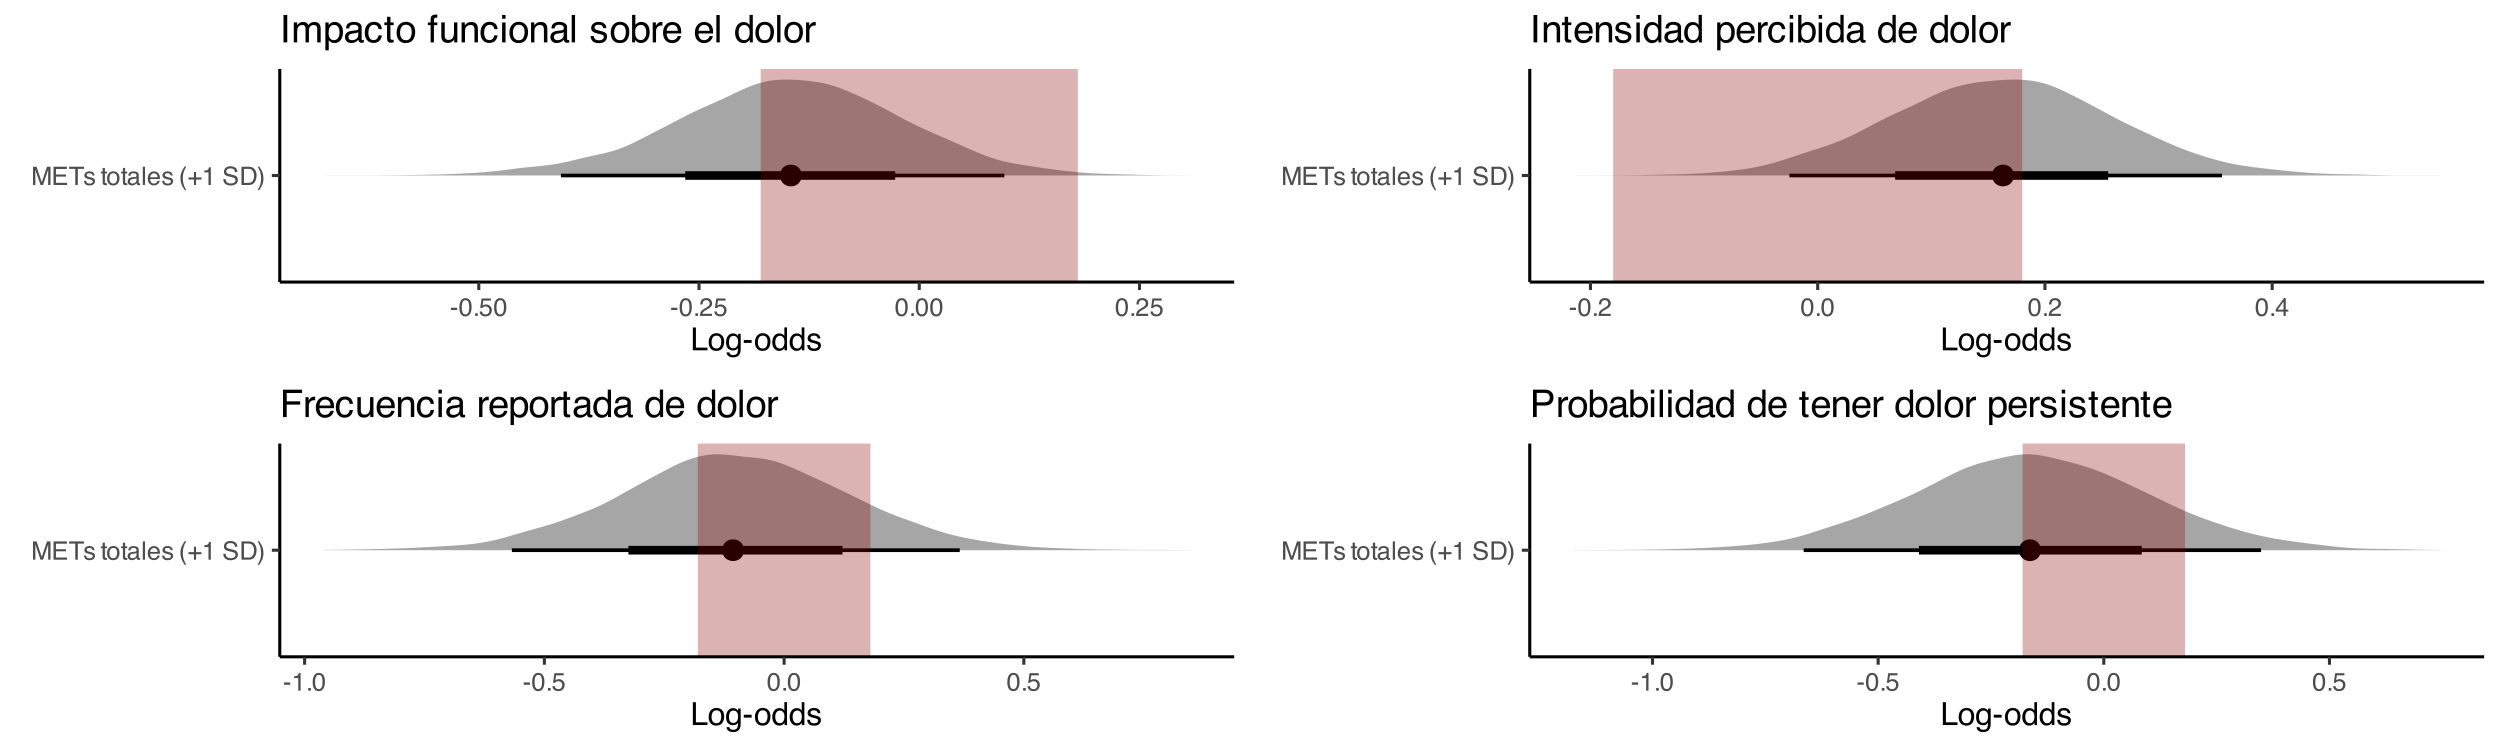 <?xml version="1.0" encoding="UTF-8"?>
<svg xmlns="http://www.w3.org/2000/svg" xmlns:xlink="http://www.w3.org/1999/xlink" width="864" height="259" viewBox="0 0 864 259">
<defs>
<g>
<g id="glyph-0-0">
<path d="M 0.281 0 L 0.281 -6.312 L 5.297 -6.312 L 5.297 0 Z M 4.5 -0.797 L 4.5 -5.516 L 1.078 -5.516 L 1.078 -0.797 Z M 4.5 -0.797 "/>
</g>
<g id="glyph-0-1">
<path d="M 0.656 -6.312 L 1.875 -6.312 L 3.688 -0.969 L 5.484 -6.312 L 6.703 -6.312 L 6.703 0 L 5.891 0 L 5.891 -3.719 C 5.891 -3.852 5.891 -4.066 5.891 -4.359 C 5.898 -4.66 5.906 -4.984 5.906 -5.328 L 4.109 0 L 3.25 0 L 1.438 -5.328 L 1.438 -5.125 C 1.438 -4.969 1.441 -4.734 1.453 -4.422 C 1.461 -4.109 1.469 -3.875 1.469 -3.719 L 1.469 0 L 0.656 0 Z M 0.656 -6.312 "/>
</g>
<g id="glyph-0-2">
<path d="M 0.75 -6.312 L 5.359 -6.312 L 5.359 -5.531 L 1.578 -5.531 L 1.578 -3.625 L 5.062 -3.625 L 5.062 -2.891 L 1.578 -2.891 L 1.578 -0.75 L 5.422 -0.75 L 5.422 0 L 0.75 0 Z M 3.078 -6.312 Z M 3.078 -6.312 "/>
</g>
<g id="glyph-0-3">
<path d="M 5.266 -6.312 L 5.266 -5.562 L 3.141 -5.562 L 3.141 0 L 2.266 0 L 2.266 -5.562 L 0.141 -5.562 L 0.141 -6.312 Z M 5.266 -6.312 "/>
</g>
<g id="glyph-0-4">
<path d="M 1.031 -1.438 C 1.051 -1.188 1.113 -0.988 1.219 -0.844 C 1.414 -0.602 1.754 -0.484 2.234 -0.484 C 2.516 -0.484 2.766 -0.539 2.984 -0.656 C 3.203 -0.781 3.312 -0.973 3.312 -1.234 C 3.312 -1.43 3.223 -1.582 3.047 -1.688 C 2.941 -1.75 2.723 -1.82 2.391 -1.906 L 1.781 -2.062 C 1.383 -2.164 1.094 -2.273 0.906 -2.391 C 0.57 -2.598 0.406 -2.891 0.406 -3.266 C 0.406 -3.691 0.562 -4.039 0.875 -4.312 C 1.195 -4.582 1.617 -4.719 2.141 -4.719 C 2.836 -4.719 3.336 -4.516 3.641 -4.109 C 3.836 -3.848 3.93 -3.57 3.922 -3.281 L 3.203 -3.281 C 3.18 -3.457 3.117 -3.613 3.016 -3.75 C 2.836 -3.957 2.531 -4.062 2.094 -4.062 C 1.801 -4.062 1.578 -4.004 1.422 -3.891 C 1.273 -3.773 1.203 -3.629 1.203 -3.453 C 1.203 -3.254 1.301 -3.094 1.5 -2.969 C 1.613 -2.895 1.781 -2.832 2 -2.781 L 2.516 -2.656 C 3.066 -2.52 3.438 -2.391 3.625 -2.266 C 3.926 -2.066 4.078 -1.754 4.078 -1.328 C 4.078 -0.922 3.922 -0.566 3.609 -0.266 C 3.305 0.023 2.832 0.172 2.188 0.172 C 1.508 0.172 1.023 0.02 0.734 -0.281 C 0.453 -0.594 0.301 -0.977 0.281 -1.438 Z M 2.172 -4.719 Z M 2.172 -4.719 "/>
</g>
<g id="glyph-0-5">
</g>
<g id="glyph-0-6">
<path d="M 0.719 -5.891 L 1.5 -5.891 L 1.5 -4.594 L 2.234 -4.594 L 2.234 -3.969 L 1.5 -3.969 L 1.5 -0.969 C 1.5 -0.801 1.555 -0.691 1.672 -0.641 C 1.723 -0.609 1.82 -0.594 1.969 -0.594 C 2 -0.594 2.035 -0.594 2.078 -0.594 C 2.129 -0.594 2.18 -0.598 2.234 -0.609 L 2.234 0 C 2.148 0.02 2.055 0.035 1.953 0.047 C 1.859 0.066 1.758 0.078 1.656 0.078 C 1.289 0.078 1.039 -0.016 0.906 -0.203 C 0.781 -0.391 0.719 -0.629 0.719 -0.922 L 0.719 -3.969 L 0.094 -3.969 L 0.094 -4.594 L 0.719 -4.594 Z M 0.719 -5.891 "/>
</g>
<g id="glyph-0-7">
<path d="M 2.391 -0.5 C 2.898 -0.5 3.25 -0.691 3.438 -1.078 C 3.633 -1.461 3.734 -1.895 3.734 -2.375 C 3.734 -2.801 3.664 -3.148 3.531 -3.422 C 3.312 -3.848 2.938 -4.062 2.406 -4.062 C 1.926 -4.062 1.578 -3.879 1.359 -3.516 C 1.148 -3.16 1.047 -2.727 1.047 -2.219 C 1.047 -1.727 1.148 -1.316 1.359 -0.984 C 1.578 -0.66 1.922 -0.5 2.391 -0.5 Z M 2.422 -4.734 C 3.016 -4.734 3.516 -4.535 3.922 -4.141 C 4.336 -3.742 4.547 -3.16 4.547 -2.391 C 4.547 -1.648 4.363 -1.035 4 -0.547 C 3.633 -0.066 3.07 0.172 2.312 0.172 C 1.688 0.172 1.188 -0.039 0.812 -0.469 C 0.438 -0.895 0.25 -1.473 0.25 -2.203 C 0.25 -2.973 0.445 -3.586 0.844 -4.047 C 1.238 -4.504 1.766 -4.734 2.422 -4.734 Z M 2.391 -4.719 Z M 2.391 -4.719 "/>
</g>
<g id="glyph-0-8">
<path d="M 1.156 -1.219 C 1.156 -1 1.238 -0.82 1.406 -0.688 C 1.57 -0.562 1.766 -0.5 1.984 -0.5 C 2.254 -0.5 2.52 -0.562 2.781 -0.688 C 3.207 -0.895 3.422 -1.238 3.422 -1.719 L 3.422 -2.344 C 3.328 -2.281 3.203 -2.227 3.047 -2.188 C 2.898 -2.145 2.754 -2.117 2.609 -2.109 L 2.141 -2.047 C 1.867 -2.004 1.66 -1.945 1.516 -1.875 C 1.273 -1.738 1.156 -1.52 1.156 -1.219 Z M 3.031 -2.781 C 3.207 -2.812 3.328 -2.891 3.391 -3.016 C 3.422 -3.078 3.438 -3.176 3.438 -3.312 C 3.438 -3.57 3.344 -3.758 3.156 -3.875 C 2.969 -4 2.703 -4.062 2.359 -4.062 C 1.953 -4.062 1.664 -3.953 1.5 -3.734 C 1.406 -3.609 1.344 -3.43 1.312 -3.203 L 0.594 -3.203 C 0.602 -3.766 0.785 -4.156 1.141 -4.375 C 1.492 -4.602 1.906 -4.719 2.375 -4.719 C 2.914 -4.719 3.352 -4.613 3.688 -4.406 C 4.02 -4.195 4.188 -3.875 4.188 -3.438 L 4.188 -0.797 C 4.188 -0.711 4.203 -0.645 4.234 -0.594 C 4.273 -0.551 4.348 -0.531 4.453 -0.531 C 4.484 -0.531 4.52 -0.531 4.562 -0.531 C 4.602 -0.531 4.648 -0.535 4.703 -0.547 L 4.703 0.016 C 4.578 0.055 4.484 0.078 4.422 0.078 C 4.359 0.086 4.273 0.094 4.172 0.094 C 3.898 0.094 3.707 0 3.594 -0.188 C 3.531 -0.281 3.484 -0.422 3.453 -0.609 C 3.297 -0.398 3.07 -0.219 2.781 -0.062 C 2.488 0.082 2.16 0.156 1.797 0.156 C 1.367 0.156 1.02 0.023 0.75 -0.234 C 0.488 -0.492 0.359 -0.816 0.359 -1.203 C 0.359 -1.629 0.488 -1.957 0.75 -2.188 C 1.02 -2.426 1.367 -2.578 1.797 -2.641 Z M 2.391 -4.719 Z M 2.391 -4.719 "/>
</g>
<g id="glyph-0-9">
<path d="M 0.594 -6.312 L 1.359 -6.312 L 1.359 0 L 0.594 0 Z M 0.594 -6.312 "/>
</g>
<g id="glyph-0-10">
<path d="M 2.484 -4.703 C 2.805 -4.703 3.117 -4.625 3.422 -4.469 C 3.734 -4.32 3.969 -4.125 4.125 -3.875 C 4.281 -3.645 4.383 -3.375 4.438 -3.062 C 4.488 -2.852 4.516 -2.516 4.516 -2.047 L 1.141 -2.047 C 1.148 -1.586 1.258 -1.211 1.469 -0.922 C 1.676 -0.641 1.992 -0.5 2.422 -0.5 C 2.828 -0.5 3.148 -0.633 3.391 -0.906 C 3.523 -1.062 3.625 -1.238 3.688 -1.438 L 4.453 -1.438 C 4.43 -1.27 4.363 -1.082 4.25 -0.875 C 4.133 -0.664 4.004 -0.5 3.859 -0.375 C 3.629 -0.145 3.344 0.008 3 0.094 C 2.812 0.133 2.598 0.156 2.359 0.156 C 1.785 0.156 1.301 -0.051 0.906 -0.469 C 0.508 -0.883 0.312 -1.469 0.312 -2.219 C 0.312 -2.945 0.508 -3.539 0.906 -4 C 1.312 -4.469 1.836 -4.703 2.484 -4.703 Z M 3.719 -2.672 C 3.688 -3.004 3.613 -3.27 3.5 -3.469 C 3.281 -3.844 2.926 -4.031 2.438 -4.031 C 2.082 -4.031 1.785 -3.898 1.547 -3.641 C 1.305 -3.391 1.176 -3.066 1.156 -2.672 Z M 2.406 -4.719 Z M 2.406 -4.719 "/>
</g>
<g id="glyph-0-11">
<path d="M 2.609 -6.406 C 2.148 -5.539 1.859 -4.898 1.734 -4.484 C 1.523 -3.859 1.422 -3.133 1.422 -2.312 C 1.422 -1.477 1.535 -0.719 1.766 -0.031 C 1.91 0.383 2.191 0.992 2.609 1.797 L 2.094 1.797 C 1.676 1.141 1.414 0.723 1.312 0.547 C 1.219 0.367 1.113 0.125 1 -0.188 C 0.832 -0.613 0.719 -1.066 0.656 -1.547 C 0.625 -1.797 0.609 -2.035 0.609 -2.266 C 0.609 -3.109 0.742 -3.859 1.016 -4.516 C 1.18 -4.941 1.531 -5.57 2.062 -6.406 Z M 2.609 -6.406 "/>
</g>
<g id="glyph-0-12">
<path d="M 0.391 -1.875 L 0.391 -2.609 L 2.266 -2.609 L 2.266 -4.484 L 3 -4.484 L 3 -2.609 L 4.875 -2.609 L 4.875 -1.875 L 3 -1.875 L 3 0 L 2.266 0 L 2.266 -1.875 Z M 0.391 -1.875 "/>
</g>
<g id="glyph-0-13">
<path d="M 0.844 -4.359 L 0.844 -4.953 C 1.395 -5.004 1.781 -5.094 2 -5.219 C 2.227 -5.344 2.395 -5.645 2.5 -6.125 L 3.109 -6.125 L 3.109 0 L 2.297 0 L 2.297 -4.359 Z M 0.844 -4.359 "/>
</g>
<g id="glyph-0-14">
<path d="M 1.234 -2.031 C 1.254 -1.676 1.336 -1.383 1.484 -1.156 C 1.766 -0.738 2.266 -0.531 2.984 -0.531 C 3.305 -0.531 3.598 -0.578 3.859 -0.672 C 4.367 -0.848 4.625 -1.164 4.625 -1.625 C 4.625 -1.969 4.516 -2.211 4.297 -2.359 C 4.078 -2.504 3.738 -2.629 3.281 -2.734 L 2.422 -2.922 C 1.859 -3.055 1.461 -3.195 1.234 -3.344 C 0.836 -3.602 0.641 -4 0.641 -4.531 C 0.641 -5.094 0.832 -5.555 1.219 -5.922 C 1.613 -6.285 2.172 -6.469 2.891 -6.469 C 3.555 -6.469 4.117 -6.305 4.578 -5.984 C 5.035 -5.672 5.266 -5.16 5.266 -4.453 L 4.469 -4.453 C 4.426 -4.797 4.332 -5.055 4.188 -5.234 C 3.926 -5.566 3.484 -5.734 2.859 -5.734 C 2.359 -5.734 2 -5.625 1.781 -5.406 C 1.562 -5.195 1.453 -4.953 1.453 -4.672 C 1.453 -4.359 1.578 -4.133 1.828 -4 C 2.004 -3.906 2.391 -3.789 2.984 -3.656 L 3.859 -3.453 C 4.285 -3.348 4.617 -3.211 4.859 -3.047 C 5.254 -2.754 5.453 -2.328 5.453 -1.766 C 5.453 -1.066 5.195 -0.566 4.688 -0.266 C 4.188 0.035 3.598 0.188 2.922 0.188 C 2.141 0.188 1.523 -0.016 1.078 -0.422 C 0.629 -0.816 0.41 -1.352 0.422 -2.031 Z M 2.953 -6.484 Z M 2.953 -6.484 "/>
</g>
<g id="glyph-0-15">
<path d="M 3.094 -0.734 C 3.383 -0.734 3.625 -0.766 3.812 -0.828 C 4.133 -0.93 4.406 -1.145 4.625 -1.469 C 4.789 -1.719 4.91 -2.039 4.984 -2.438 C 5.023 -2.676 5.047 -2.898 5.047 -3.109 C 5.047 -3.891 4.891 -4.492 4.578 -4.922 C 4.273 -5.359 3.773 -5.578 3.078 -5.578 L 1.562 -5.578 L 1.562 -0.734 Z M 0.703 -6.312 L 3.266 -6.312 C 4.129 -6.312 4.801 -6.004 5.281 -5.391 C 5.707 -4.828 5.922 -4.113 5.922 -3.25 C 5.922 -2.582 5.797 -1.977 5.547 -1.438 C 5.098 -0.477 4.332 0 3.25 0 L 0.703 0 Z M 0.703 -6.312 "/>
</g>
<g id="glyph-0-16">
<path d="M 0.312 1.797 C 0.758 0.91 1.051 0.266 1.188 -0.141 C 1.383 -0.754 1.484 -1.477 1.484 -2.312 C 1.484 -3.133 1.367 -3.891 1.141 -4.578 C 0.992 -5.004 0.711 -5.613 0.297 -6.406 L 0.812 -6.406 C 1.25 -5.707 1.516 -5.273 1.609 -5.109 C 1.703 -4.941 1.805 -4.711 1.922 -4.422 C 2.055 -4.066 2.148 -3.711 2.203 -3.359 C 2.266 -3.016 2.297 -2.68 2.297 -2.359 C 2.297 -1.516 2.16 -0.758 1.891 -0.094 C 1.723 0.332 1.375 0.961 0.844 1.797 Z M 0.312 1.797 "/>
</g>
<g id="glyph-0-17">
<path d="M 0.359 -2.844 L 2.516 -2.844 L 2.516 -2.047 L 0.359 -2.047 Z M 0.359 -2.844 "/>
</g>
<g id="glyph-0-18">
<path d="M 2.375 -6.156 C 3.176 -6.156 3.754 -5.828 4.109 -5.172 C 4.379 -4.66 4.516 -3.961 4.516 -3.078 C 4.516 -2.242 4.391 -1.555 4.141 -1.016 C 3.785 -0.223 3.195 0.172 2.375 0.172 C 1.633 0.172 1.082 -0.148 0.719 -0.797 C 0.426 -1.328 0.281 -2.047 0.281 -2.953 C 0.281 -3.648 0.367 -4.25 0.547 -4.75 C 0.879 -5.688 1.488 -6.156 2.375 -6.156 Z M 2.375 -0.531 C 2.77 -0.531 3.086 -0.707 3.328 -1.062 C 3.566 -1.426 3.688 -2.086 3.688 -3.047 C 3.688 -3.754 3.598 -4.332 3.422 -4.781 C 3.254 -5.227 2.922 -5.453 2.422 -5.453 C 1.973 -5.453 1.641 -5.238 1.422 -4.812 C 1.211 -4.383 1.109 -3.754 1.109 -2.922 C 1.109 -2.297 1.176 -1.789 1.312 -1.406 C 1.52 -0.82 1.875 -0.531 2.375 -0.531 Z M 2.375 -0.531 "/>
</g>
<g id="glyph-0-19">
<path d="M 0.75 -0.938 L 1.656 -0.938 L 1.656 0 L 0.75 0 Z M 0.75 -0.938 "/>
</g>
<g id="glyph-0-20">
<path d="M 1.094 -1.562 C 1.133 -1.125 1.336 -0.82 1.703 -0.656 C 1.879 -0.57 2.094 -0.531 2.344 -0.531 C 2.801 -0.531 3.141 -0.676 3.359 -0.969 C 3.578 -1.258 3.688 -1.582 3.688 -1.938 C 3.688 -2.363 3.555 -2.691 3.297 -2.922 C 3.035 -3.16 2.719 -3.281 2.344 -3.281 C 2.082 -3.281 1.852 -3.227 1.656 -3.125 C 1.469 -3.02 1.305 -2.879 1.172 -2.703 L 0.5 -2.734 L 0.969 -6.047 L 4.172 -6.047 L 4.172 -5.297 L 1.562 -5.297 L 1.297 -3.594 C 1.43 -3.695 1.566 -3.773 1.703 -3.828 C 1.93 -3.93 2.195 -3.984 2.5 -3.984 C 3.062 -3.984 3.535 -3.801 3.922 -3.438 C 4.316 -3.07 4.516 -2.609 4.516 -2.047 C 4.516 -1.461 4.332 -0.945 3.969 -0.5 C 3.613 -0.062 3.047 0.156 2.266 0.156 C 1.754 0.156 1.305 0.016 0.922 -0.266 C 0.547 -0.547 0.332 -0.977 0.281 -1.562 Z M 1.094 -1.562 "/>
</g>
<g id="glyph-0-21">
<path d="M 0.281 0 C 0.301 -0.531 0.406 -0.988 0.594 -1.375 C 0.789 -1.77 1.164 -2.129 1.719 -2.453 L 2.547 -2.922 C 2.91 -3.141 3.164 -3.328 3.312 -3.484 C 3.551 -3.711 3.672 -3.984 3.672 -4.297 C 3.672 -4.648 3.562 -4.93 3.344 -5.141 C 3.133 -5.359 2.848 -5.469 2.484 -5.469 C 1.961 -5.469 1.598 -5.266 1.391 -4.859 C 1.285 -4.648 1.227 -4.352 1.219 -3.969 L 0.422 -3.969 C 0.43 -4.5 0.531 -4.938 0.719 -5.281 C 1.051 -5.875 1.645 -6.172 2.5 -6.172 C 3.195 -6.172 3.707 -5.977 4.031 -5.594 C 4.363 -5.219 4.531 -4.797 4.531 -4.328 C 4.531 -3.836 4.352 -3.414 4 -3.062 C 3.801 -2.863 3.441 -2.617 2.922 -2.328 L 2.344 -2 C 2.062 -1.844 1.836 -1.695 1.672 -1.562 C 1.391 -1.312 1.211 -1.035 1.141 -0.734 L 4.5 -0.734 L 4.5 0 Z M 0.281 0 "/>
</g>
<g id="glyph-0-22">
<path d="M 2.906 -2.172 L 2.906 -4.969 L 0.938 -2.172 Z M 2.922 0 L 2.922 -1.5 L 0.219 -1.5 L 0.219 -2.266 L 3.047 -6.172 L 3.688 -6.172 L 3.688 -2.172 L 4.594 -2.172 L 4.594 -1.5 L 3.688 -1.5 L 3.688 0 Z M 2.922 0 "/>
</g>
<g id="glyph-1-0">
<path d="M 0.359 0 L 0.359 -7.891 L 6.625 -7.891 L 6.625 0 Z M 5.625 -0.984 L 5.625 -6.906 L 1.344 -6.906 L 1.344 -0.984 Z M 5.625 -0.984 "/>
</g>
<g id="glyph-1-1">
<path d="M 0.844 -7.891 L 1.906 -7.891 L 1.906 -0.938 L 5.906 -0.938 L 5.906 0 L 0.844 0 Z M 0.844 -7.891 "/>
</g>
<g id="glyph-1-2">
<path d="M 2.984 -0.625 C 3.629 -0.625 4.07 -0.863 4.312 -1.344 C 4.551 -1.832 4.672 -2.375 4.672 -2.969 C 4.672 -3.508 4.582 -3.945 4.406 -4.281 C 4.133 -4.812 3.664 -5.078 3 -5.078 C 2.406 -5.078 1.973 -4.848 1.703 -4.391 C 1.441 -3.941 1.312 -3.398 1.312 -2.766 C 1.312 -2.148 1.441 -1.641 1.703 -1.234 C 1.973 -0.828 2.398 -0.625 2.984 -0.625 Z M 3.031 -5.922 C 3.77 -5.922 4.395 -5.672 4.906 -5.172 C 5.414 -4.68 5.672 -3.957 5.672 -3 C 5.672 -2.07 5.445 -1.305 5 -0.703 C 4.551 -0.098 3.852 0.203 2.906 0.203 C 2.113 0.203 1.484 -0.062 1.016 -0.594 C 0.547 -1.125 0.312 -1.844 0.312 -2.75 C 0.312 -3.719 0.555 -4.488 1.047 -5.062 C 1.535 -5.633 2.195 -5.922 3.031 -5.922 Z M 3 -5.891 Z M 3 -5.891 "/>
</g>
<g id="glyph-1-3">
<path d="M 2.734 -5.859 C 3.191 -5.859 3.586 -5.742 3.922 -5.516 C 4.098 -5.391 4.285 -5.207 4.484 -4.969 L 4.484 -5.703 L 5.375 -5.703 L 5.375 -0.469 C 5.375 0.258 5.266 0.836 5.047 1.266 C 4.648 2.047 3.895 2.438 2.781 2.438 C 2.156 2.438 1.629 2.297 1.203 2.016 C 0.785 1.734 0.551 1.301 0.5 0.719 L 1.484 0.719 C 1.535 0.969 1.629 1.164 1.766 1.312 C 1.984 1.531 2.328 1.641 2.797 1.641 C 3.535 1.641 4.02 1.375 4.25 0.844 C 4.383 0.539 4.445 -0.004 4.438 -0.797 C 4.25 -0.504 4.016 -0.285 3.734 -0.141 C 3.461 -0.004 3.109 0.062 2.672 0.062 C 2.047 0.062 1.5 -0.156 1.031 -0.594 C 0.562 -1.031 0.328 -1.758 0.328 -2.781 C 0.328 -3.75 0.562 -4.504 1.031 -5.047 C 1.5 -5.586 2.066 -5.859 2.734 -5.859 Z M 4.484 -2.906 C 4.484 -3.613 4.332 -4.141 4.031 -4.484 C 3.738 -4.828 3.367 -5 2.922 -5 C 2.234 -5 1.766 -4.68 1.516 -4.047 C 1.391 -3.703 1.328 -3.254 1.328 -2.703 C 1.328 -2.055 1.457 -1.562 1.719 -1.219 C 1.977 -0.883 2.332 -0.719 2.781 -0.719 C 3.469 -0.719 3.957 -1.031 4.25 -1.656 C 4.406 -2.008 4.484 -2.426 4.484 -2.906 Z M 2.859 -5.891 Z M 2.859 -5.891 "/>
</g>
<g id="glyph-1-4">
<path d="M 0.453 -3.562 L 3.156 -3.562 L 3.156 -2.562 L 0.453 -2.562 Z M 0.453 -3.562 "/>
</g>
<g id="glyph-1-5">
<path d="M 1.328 -2.812 C 1.328 -2.195 1.457 -1.68 1.719 -1.266 C 1.977 -0.848 2.395 -0.641 2.969 -0.641 C 3.414 -0.641 3.781 -0.832 4.062 -1.219 C 4.352 -1.602 4.5 -2.156 4.5 -2.875 C 4.5 -3.602 4.348 -4.141 4.047 -4.484 C 3.754 -4.836 3.391 -5.016 2.953 -5.016 C 2.473 -5.016 2.082 -4.828 1.781 -4.453 C 1.477 -4.078 1.328 -3.531 1.328 -2.812 Z M 2.781 -5.859 C 3.219 -5.859 3.586 -5.766 3.891 -5.578 C 4.055 -5.473 4.25 -5.285 4.469 -5.016 L 4.469 -7.922 L 5.391 -7.922 L 5.391 0 L 4.531 0 L 4.531 -0.797 C 4.301 -0.441 4.031 -0.188 3.719 -0.031 C 3.414 0.125 3.066 0.203 2.672 0.203 C 2.023 0.203 1.469 -0.062 1 -0.594 C 0.531 -1.133 0.297 -1.852 0.297 -2.75 C 0.297 -3.594 0.508 -4.32 0.938 -4.938 C 1.363 -5.551 1.977 -5.859 2.781 -5.859 Z M 2.781 -5.859 "/>
</g>
<g id="glyph-1-6">
<path d="M 1.281 -1.812 C 1.312 -1.488 1.395 -1.238 1.531 -1.062 C 1.77 -0.75 2.191 -0.594 2.797 -0.594 C 3.148 -0.594 3.461 -0.672 3.734 -0.828 C 4.004 -0.984 4.141 -1.223 4.141 -1.547 C 4.141 -1.797 4.031 -1.984 3.812 -2.109 C 3.676 -2.191 3.398 -2.285 2.984 -2.391 L 2.219 -2.578 C 1.727 -2.703 1.367 -2.836 1.141 -2.984 C 0.723 -3.254 0.516 -3.617 0.516 -4.078 C 0.516 -4.617 0.707 -5.055 1.094 -5.391 C 1.488 -5.734 2.02 -5.906 2.688 -5.906 C 3.551 -5.906 4.176 -5.648 4.562 -5.141 C 4.801 -4.816 4.914 -4.469 4.906 -4.094 L 4 -4.094 C 3.977 -4.312 3.898 -4.508 3.766 -4.688 C 3.547 -4.945 3.16 -5.078 2.609 -5.078 C 2.242 -5.078 1.969 -5.004 1.781 -4.859 C 1.594 -4.723 1.5 -4.539 1.5 -4.312 C 1.5 -4.062 1.625 -3.863 1.875 -3.719 C 2.008 -3.625 2.219 -3.539 2.5 -3.469 L 3.141 -3.312 C 3.836 -3.145 4.301 -2.984 4.531 -2.828 C 4.914 -2.578 5.109 -2.191 5.109 -1.672 C 5.109 -1.148 4.91 -0.703 4.516 -0.328 C 4.129 0.035 3.539 0.219 2.75 0.219 C 1.895 0.219 1.285 0.023 0.922 -0.359 C 0.566 -0.754 0.379 -1.238 0.359 -1.812 Z M 2.719 -5.891 Z M 2.719 -5.891 "/>
</g>
<g id="glyph-2-0">
<path d="M 0.422 0 L 0.422 -9.469 L 7.938 -9.469 L 7.938 0 Z M 6.75 -1.188 L 6.75 -8.281 L 1.609 -8.281 L 1.609 -1.188 Z M 6.75 -1.188 "/>
</g>
<g id="glyph-2-1">
<path d="M 1.297 -9.469 L 2.594 -9.469 L 2.594 0 L 1.297 0 Z M 1.297 -9.469 "/>
</g>
<g id="glyph-2-2">
<path d="M 0.844 -6.906 L 2 -6.906 L 2 -5.922 C 2.27 -6.266 2.52 -6.516 2.75 -6.672 C 3.125 -6.93 3.555 -7.062 4.047 -7.062 C 4.598 -7.062 5.039 -6.926 5.375 -6.656 C 5.562 -6.5 5.734 -6.27 5.891 -5.969 C 6.148 -6.344 6.453 -6.617 6.797 -6.797 C 7.148 -6.973 7.539 -7.062 7.969 -7.062 C 8.906 -7.062 9.539 -6.723 9.875 -6.047 C 10.051 -5.691 10.141 -5.207 10.141 -4.594 L 10.141 0 L 8.938 0 L 8.938 -4.797 C 8.938 -5.254 8.82 -5.566 8.594 -5.734 C 8.363 -5.91 8.082 -6 7.75 -6 C 7.289 -6 6.895 -5.848 6.562 -5.547 C 6.238 -5.242 6.078 -4.734 6.078 -4.016 L 6.078 0 L 4.906 0 L 4.906 -4.5 C 4.906 -4.969 4.848 -5.312 4.734 -5.531 C 4.555 -5.852 4.227 -6.016 3.75 -6.016 C 3.312 -6.016 2.91 -5.844 2.547 -5.5 C 2.191 -5.164 2.016 -4.551 2.016 -3.656 L 2.016 0 L 0.844 0 Z M 0.844 -6.906 "/>
</g>
<g id="glyph-2-3">
<path d="M 3.766 -0.781 C 4.305 -0.781 4.754 -1.004 5.109 -1.453 C 5.473 -1.91 5.656 -2.594 5.656 -3.5 C 5.656 -4.039 5.578 -4.508 5.422 -4.906 C 5.117 -5.664 4.566 -6.047 3.766 -6.047 C 2.961 -6.047 2.41 -5.645 2.109 -4.844 C 1.953 -4.414 1.875 -3.867 1.875 -3.203 C 1.875 -2.672 1.953 -2.219 2.109 -1.844 C 2.41 -1.133 2.961 -0.781 3.766 -0.781 Z M 0.766 -6.875 L 1.891 -6.875 L 1.891 -5.953 C 2.117 -6.266 2.375 -6.508 2.656 -6.688 C 3.039 -6.945 3.5 -7.078 4.031 -7.078 C 4.812 -7.078 5.473 -6.773 6.016 -6.172 C 6.566 -5.578 6.844 -4.723 6.844 -3.609 C 6.844 -2.098 6.445 -1.02 5.656 -0.375 C 5.156 0.031 4.578 0.234 3.922 0.234 C 3.398 0.234 2.961 0.117 2.609 -0.109 C 2.398 -0.234 2.172 -0.457 1.922 -0.781 L 1.922 2.75 L 0.766 2.75 Z M 0.766 -6.875 "/>
</g>
<g id="glyph-2-4">
<path d="M 1.734 -1.844 C 1.734 -1.5 1.852 -1.227 2.094 -1.031 C 2.344 -0.844 2.641 -0.75 2.984 -0.75 C 3.391 -0.75 3.785 -0.844 4.172 -1.031 C 4.805 -1.352 5.125 -1.867 5.125 -2.578 L 5.125 -3.516 C 4.988 -3.422 4.805 -3.344 4.578 -3.281 C 4.359 -3.227 4.141 -3.188 3.922 -3.156 L 3.219 -3.062 C 2.801 -3.008 2.488 -2.922 2.281 -2.797 C 1.914 -2.598 1.734 -2.281 1.734 -1.844 Z M 4.547 -4.188 C 4.816 -4.219 5 -4.328 5.094 -4.516 C 5.133 -4.617 5.156 -4.77 5.156 -4.969 C 5.156 -5.363 5.016 -5.648 4.734 -5.828 C 4.453 -6.004 4.051 -6.094 3.531 -6.094 C 2.926 -6.094 2.5 -5.93 2.25 -5.609 C 2.102 -5.422 2.008 -5.148 1.969 -4.797 L 0.891 -4.797 C 0.91 -5.648 1.188 -6.242 1.719 -6.578 C 2.25 -6.91 2.863 -7.078 3.562 -7.078 C 4.375 -7.078 5.031 -6.922 5.531 -6.609 C 6.039 -6.297 6.297 -5.812 6.297 -5.156 L 6.297 -1.188 C 6.297 -1.062 6.316 -0.961 6.359 -0.891 C 6.41 -0.816 6.516 -0.781 6.672 -0.781 C 6.723 -0.781 6.781 -0.785 6.844 -0.797 C 6.914 -0.805 6.988 -0.816 7.062 -0.828 L 7.062 0.031 C 6.875 0.082 6.734 0.113 6.641 0.125 C 6.547 0.133 6.422 0.141 6.266 0.141 C 5.859 0.141 5.566 0 5.391 -0.281 C 5.297 -0.426 5.227 -0.641 5.188 -0.922 C 4.945 -0.609 4.602 -0.336 4.156 -0.109 C 3.719 0.117 3.234 0.234 2.703 0.234 C 2.066 0.234 1.547 0.039 1.141 -0.344 C 0.734 -0.738 0.531 -1.227 0.531 -1.812 C 0.531 -2.445 0.727 -2.941 1.125 -3.297 C 1.531 -3.648 2.055 -3.867 2.703 -3.953 Z M 3.594 -7.078 Z M 3.594 -7.078 "/>
</g>
<g id="glyph-2-5">
<path d="M 3.516 -7.109 C 4.297 -7.109 4.926 -6.914 5.406 -6.531 C 5.895 -6.156 6.191 -5.504 6.297 -4.578 L 5.156 -4.578 C 5.094 -5.004 4.938 -5.359 4.688 -5.641 C 4.445 -5.922 4.055 -6.062 3.516 -6.062 C 2.773 -6.062 2.242 -5.703 1.922 -4.984 C 1.723 -4.516 1.625 -3.938 1.625 -3.25 C 1.625 -2.562 1.77 -1.977 2.062 -1.5 C 2.352 -1.031 2.812 -0.797 3.438 -0.797 C 3.914 -0.797 4.297 -0.941 4.578 -1.234 C 4.859 -1.523 5.051 -1.926 5.156 -2.438 L 6.297 -2.438 C 6.16 -1.52 5.832 -0.848 5.312 -0.422 C 4.801 -0.004 4.145 0.203 3.344 0.203 C 2.438 0.203 1.711 -0.125 1.172 -0.781 C 0.641 -1.445 0.375 -2.273 0.375 -3.266 C 0.375 -4.473 0.664 -5.414 1.25 -6.094 C 1.844 -6.77 2.598 -7.109 3.516 -7.109 Z M 3.328 -7.078 Z M 3.328 -7.078 "/>
</g>
<g id="glyph-2-6">
<path d="M 1.078 -8.828 L 2.25 -8.828 L 2.25 -6.906 L 3.359 -6.906 L 3.359 -5.953 L 2.25 -5.953 L 2.25 -1.453 C 2.25 -1.211 2.332 -1.051 2.5 -0.969 C 2.594 -0.914 2.742 -0.891 2.953 -0.891 C 3.004 -0.891 3.062 -0.891 3.125 -0.891 C 3.195 -0.898 3.273 -0.91 3.359 -0.922 L 3.359 0 C 3.223 0.039 3.082 0.066 2.938 0.078 C 2.801 0.098 2.645 0.109 2.469 0.109 C 1.926 0.109 1.555 -0.023 1.359 -0.297 C 1.172 -0.578 1.078 -0.941 1.078 -1.391 L 1.078 -5.953 L 0.141 -5.953 L 0.141 -6.906 L 1.078 -6.906 Z M 1.078 -8.828 "/>
</g>
<g id="glyph-2-7">
<path d="M 3.594 -0.75 C 4.363 -0.75 4.891 -1.039 5.172 -1.625 C 5.461 -2.207 5.609 -2.852 5.609 -3.562 C 5.609 -4.207 5.504 -4.734 5.297 -5.141 C 4.961 -5.773 4.398 -6.094 3.609 -6.094 C 2.898 -6.094 2.383 -5.82 2.062 -5.281 C 1.738 -4.738 1.578 -4.082 1.578 -3.312 C 1.578 -2.582 1.738 -1.973 2.062 -1.484 C 2.383 -0.992 2.895 -0.75 3.594 -0.75 Z M 3.641 -7.109 C 4.523 -7.109 5.273 -6.812 5.891 -6.219 C 6.504 -5.625 6.812 -4.75 6.812 -3.594 C 6.812 -2.477 6.539 -1.555 6 -0.828 C 5.457 -0.109 4.617 0.25 3.484 0.25 C 2.535 0.25 1.781 -0.066 1.219 -0.703 C 0.656 -1.348 0.375 -2.211 0.375 -3.297 C 0.375 -4.461 0.664 -5.391 1.25 -6.078 C 1.844 -6.766 2.641 -7.109 3.641 -7.109 Z M 3.594 -7.078 Z M 3.594 -7.078 "/>
</g>
<g id="glyph-2-8">
</g>
<g id="glyph-2-9">
<path d="M 1.141 -7.953 C 1.16 -8.43 1.242 -8.785 1.391 -9.016 C 1.66 -9.41 2.18 -9.609 2.953 -9.609 C 3.023 -9.609 3.098 -9.602 3.172 -9.594 C 3.254 -9.594 3.348 -9.586 3.453 -9.578 L 3.453 -8.516 C 3.328 -8.523 3.238 -8.531 3.188 -8.531 C 3.133 -8.539 3.082 -8.547 3.031 -8.547 C 2.688 -8.547 2.477 -8.453 2.406 -8.266 C 2.332 -8.086 2.297 -7.625 2.297 -6.875 L 3.453 -6.875 L 3.453 -5.953 L 2.281 -5.953 L 2.281 0 L 1.141 0 L 1.141 -5.953 L 0.188 -5.953 L 0.188 -6.875 L 1.141 -6.875 Z M 1.141 -7.953 "/>
</g>
<g id="glyph-2-10">
<path d="M 2.016 -6.906 L 2.016 -2.328 C 2.016 -1.973 2.066 -1.68 2.172 -1.453 C 2.379 -1.047 2.766 -0.844 3.328 -0.844 C 4.141 -0.844 4.691 -1.203 4.984 -1.922 C 5.141 -2.305 5.219 -2.836 5.219 -3.516 L 5.219 -6.906 L 6.375 -6.906 L 6.375 0 L 5.281 0 L 5.297 -1.016 C 5.148 -0.754 4.961 -0.535 4.734 -0.359 C 4.297 0.004 3.758 0.188 3.125 0.188 C 2.145 0.188 1.473 -0.141 1.109 -0.797 C 0.922 -1.148 0.828 -1.625 0.828 -2.219 L 0.828 -6.906 Z M 3.609 -7.078 Z M 3.609 -7.078 "/>
</g>
<g id="glyph-2-11">
<path d="M 0.844 -6.906 L 1.953 -6.906 L 1.953 -5.922 C 2.273 -6.328 2.617 -6.617 2.984 -6.797 C 3.359 -6.973 3.766 -7.062 4.203 -7.062 C 5.18 -7.062 5.848 -6.719 6.203 -6.031 C 6.391 -5.656 6.484 -5.117 6.484 -4.422 L 6.484 0 L 5.297 0 L 5.297 -4.359 C 5.297 -4.773 5.234 -5.113 5.109 -5.375 C 4.898 -5.801 4.523 -6.016 3.984 -6.016 C 3.711 -6.016 3.488 -5.988 3.312 -5.938 C 3 -5.844 2.719 -5.648 2.469 -5.359 C 2.281 -5.129 2.156 -4.895 2.094 -4.656 C 2.039 -4.414 2.016 -4.066 2.016 -3.609 L 2.016 0 L 0.844 0 Z M 3.578 -7.078 Z M 3.578 -7.078 "/>
</g>
<g id="glyph-2-12">
<path d="M 0.844 -6.875 L 2.031 -6.875 L 2.031 0 L 0.844 0 Z M 0.844 -9.469 L 2.031 -9.469 L 2.031 -8.156 L 0.844 -8.156 Z M 0.844 -9.469 "/>
</g>
<g id="glyph-2-13">
<path d="M 0.891 -9.469 L 2.047 -9.469 L 2.047 0 L 0.891 0 Z M 0.891 -9.469 "/>
</g>
<g id="glyph-2-14">
<path d="M 1.547 -2.172 C 1.578 -1.773 1.672 -1.477 1.828 -1.281 C 2.117 -0.906 2.629 -0.719 3.359 -0.719 C 3.785 -0.719 4.16 -0.812 4.484 -1 C 4.816 -1.188 4.984 -1.473 4.984 -1.859 C 4.984 -2.16 4.848 -2.391 4.578 -2.547 C 4.41 -2.641 4.082 -2.75 3.594 -2.875 L 2.672 -3.094 C 2.078 -3.238 1.641 -3.406 1.359 -3.594 C 0.867 -3.906 0.625 -4.336 0.625 -4.891 C 0.625 -5.547 0.859 -6.07 1.328 -6.469 C 1.797 -6.875 2.426 -7.078 3.219 -7.078 C 4.258 -7.078 5.008 -6.773 5.469 -6.172 C 5.758 -5.785 5.898 -5.367 5.891 -4.922 L 4.797 -4.922 C 4.773 -5.18 4.68 -5.422 4.516 -5.641 C 4.254 -5.941 3.797 -6.094 3.141 -6.094 C 2.691 -6.094 2.352 -6.008 2.125 -5.844 C 1.906 -5.676 1.797 -5.453 1.797 -5.172 C 1.797 -4.867 1.945 -4.629 2.25 -4.453 C 2.414 -4.348 2.664 -4.254 3 -4.172 L 3.766 -3.984 C 4.598 -3.785 5.16 -3.586 5.453 -3.391 C 5.898 -3.098 6.125 -2.633 6.125 -2 C 6.125 -1.383 5.891 -0.852 5.422 -0.406 C 4.953 0.039 4.242 0.266 3.297 0.266 C 2.266 0.266 1.535 0.031 1.109 -0.438 C 0.68 -0.906 0.453 -1.484 0.422 -2.172 Z M 3.25 -7.078 Z M 3.25 -7.078 "/>
</g>
<g id="glyph-2-15">
<path d="M 0.766 -9.5 L 1.891 -9.5 L 1.891 -6.062 C 2.141 -6.395 2.441 -6.645 2.797 -6.812 C 3.148 -6.988 3.535 -7.078 3.953 -7.078 C 4.805 -7.078 5.5 -6.781 6.031 -6.188 C 6.57 -5.602 6.844 -4.734 6.844 -3.578 C 6.844 -2.492 6.578 -1.586 6.047 -0.859 C 5.516 -0.141 4.781 0.219 3.844 0.219 C 3.32 0.219 2.879 0.094 2.516 -0.156 C 2.305 -0.312 2.078 -0.555 1.828 -0.891 L 1.828 0 L 0.766 0 Z M 3.781 -0.812 C 4.406 -0.812 4.875 -1.055 5.188 -1.547 C 5.5 -2.047 5.656 -2.707 5.656 -3.531 C 5.656 -4.25 5.5 -4.848 5.188 -5.328 C 4.875 -5.805 4.414 -6.047 3.812 -6.047 C 3.281 -6.047 2.816 -5.848 2.422 -5.453 C 2.023 -5.066 1.828 -4.426 1.828 -3.531 C 1.828 -2.875 1.906 -2.348 2.062 -1.953 C 2.375 -1.191 2.945 -0.812 3.781 -0.812 Z M 3.781 -0.812 "/>
</g>
<g id="glyph-2-16">
<path d="M 0.891 -6.906 L 1.984 -6.906 L 1.984 -5.719 C 2.078 -5.945 2.297 -6.227 2.641 -6.562 C 2.992 -6.895 3.406 -7.062 3.875 -7.062 C 3.895 -7.062 3.93 -7.055 3.984 -7.047 C 4.035 -7.047 4.117 -7.039 4.234 -7.031 L 4.234 -5.797 C 4.172 -5.816 4.109 -5.828 4.047 -5.828 C 3.992 -5.828 3.93 -5.828 3.859 -5.828 C 3.273 -5.828 2.828 -5.641 2.516 -5.266 C 2.203 -4.891 2.047 -4.457 2.047 -3.969 L 2.047 0 L 0.891 0 Z M 0.891 -6.906 "/>
</g>
<g id="glyph-2-17">
<path d="M 3.719 -7.062 C 4.219 -7.062 4.695 -6.945 5.156 -6.719 C 5.613 -6.488 5.961 -6.191 6.203 -5.828 C 6.43 -5.473 6.586 -5.066 6.672 -4.609 C 6.734 -4.285 6.766 -3.773 6.766 -3.078 L 1.703 -3.078 C 1.723 -2.379 1.891 -1.816 2.203 -1.391 C 2.516 -0.973 2.992 -0.766 3.641 -0.766 C 4.242 -0.766 4.727 -0.961 5.094 -1.359 C 5.301 -1.586 5.445 -1.859 5.531 -2.172 L 6.672 -2.172 C 6.641 -1.91 6.539 -1.625 6.375 -1.312 C 6.207 -1 6.016 -0.742 5.797 -0.547 C 5.453 -0.203 5.02 0.023 4.5 0.141 C 4.219 0.211 3.898 0.25 3.547 0.25 C 2.68 0.25 1.953 -0.062 1.359 -0.688 C 0.766 -1.312 0.469 -2.188 0.469 -3.312 C 0.469 -4.426 0.766 -5.328 1.359 -6.016 C 1.961 -6.711 2.75 -7.062 3.719 -7.062 Z M 5.578 -4 C 5.523 -4.5 5.414 -4.898 5.25 -5.203 C 4.926 -5.766 4.395 -6.047 3.656 -6.047 C 3.125 -6.047 2.676 -5.852 2.312 -5.469 C 1.945 -5.082 1.754 -4.594 1.734 -4 Z M 3.609 -7.078 Z M 3.609 -7.078 "/>
</g>
<g id="glyph-2-18">
<path d="M 1.578 -3.375 C 1.578 -2.633 1.734 -2.016 2.047 -1.516 C 2.367 -1.016 2.875 -0.766 3.562 -0.766 C 4.102 -0.766 4.547 -0.992 4.891 -1.453 C 5.234 -1.922 5.406 -2.586 5.406 -3.453 C 5.406 -4.316 5.227 -4.957 4.875 -5.375 C 4.52 -5.801 4.078 -6.016 3.547 -6.016 C 2.961 -6.016 2.488 -5.789 2.125 -5.344 C 1.758 -4.895 1.578 -4.238 1.578 -3.375 Z M 3.328 -7.031 C 3.859 -7.031 4.301 -6.914 4.656 -6.688 C 4.863 -6.562 5.098 -6.336 5.359 -6.016 L 5.359 -9.5 L 6.484 -9.5 L 6.484 0 L 5.438 0 L 5.438 -0.953 C 5.164 -0.535 4.844 -0.227 4.469 -0.031 C 4.102 0.156 3.68 0.25 3.203 0.25 C 2.43 0.25 1.766 -0.07 1.203 -0.719 C 0.641 -1.375 0.359 -2.238 0.359 -3.312 C 0.359 -4.312 0.613 -5.18 1.125 -5.922 C 1.645 -6.66 2.379 -7.031 3.328 -7.031 Z M 3.328 -7.031 "/>
</g>
<g id="glyph-2-19">
<path d="M 1.125 -9.469 L 7.703 -9.469 L 7.703 -8.312 L 2.406 -8.312 L 2.406 -5.438 L 7.062 -5.438 L 7.062 -4.312 L 2.406 -4.312 L 2.406 0 L 1.125 0 Z M 1.125 -9.469 "/>
</g>
<g id="glyph-2-20">
<path d="M 1.125 -9.469 L 5.391 -9.469 C 6.234 -9.469 6.91 -9.227 7.422 -8.75 C 7.941 -8.281 8.203 -7.613 8.203 -6.75 C 8.203 -6.008 7.973 -5.363 7.516 -4.812 C 7.055 -4.27 6.348 -4 5.391 -4 L 2.406 -4 L 2.406 0 L 1.125 0 Z M 6.906 -6.75 C 6.906 -7.445 6.645 -7.922 6.125 -8.172 C 5.844 -8.305 5.457 -8.375 4.969 -8.375 L 2.406 -8.375 L 2.406 -5.094 L 4.969 -5.094 C 5.539 -5.094 6.004 -5.211 6.359 -5.453 C 6.723 -5.703 6.906 -6.133 6.906 -6.75 Z M 6.906 -6.75 "/>
</g>
</g>
<clipPath id="clip-0">
<path clip-rule="nonzero" d="M 0 0 L 432 0 L 432 129.5 L 0 129.5 Z M 0 0 "/>
</clipPath>
<clipPath id="clip-1">
<path clip-rule="nonzero" d="M 96.684 23.82 L 426.52 23.82 L 426.52 97.488 L 96.684 97.488 Z M 96.684 23.82 "/>
</clipPath>
<clipPath id="clip-2">
<path clip-rule="nonzero" d="M 262 23.82 L 373 23.82 L 373 97.488 L 262 97.488 Z M 262 23.82 "/>
</clipPath>
<clipPath id="clip-3">
<path clip-rule="nonzero" d="M 432 0 L 864 0 L 864 129.5 L 432 129.5 Z M 432 0 "/>
</clipPath>
<clipPath id="clip-4">
<path clip-rule="nonzero" d="M 528.684 23.82 L 858.52 23.82 L 858.52 97.488 L 528.684 97.488 Z M 528.684 23.82 "/>
</clipPath>
<clipPath id="clip-5">
<path clip-rule="nonzero" d="M 557 23.82 L 699 23.82 L 699 97.488 L 557 97.488 Z M 557 23.82 "/>
</clipPath>
<clipPath id="clip-6">
<path clip-rule="nonzero" d="M 0 129.5 L 432 129.5 L 432 259 L 0 259 Z M 0 129.5 "/>
</clipPath>
<clipPath id="clip-7">
<path clip-rule="nonzero" d="M 96.684 153.32 L 426.52 153.32 L 426.52 226.988 L 96.684 226.988 Z M 96.684 153.32 "/>
</clipPath>
<clipPath id="clip-8">
<path clip-rule="nonzero" d="M 241 153.32 L 301 153.32 L 301 226.988 L 241 226.988 Z M 241 153.32 "/>
</clipPath>
<clipPath id="clip-9">
<path clip-rule="nonzero" d="M 432 129.5 L 864 129.5 L 864 259 L 432 259 Z M 432 129.5 "/>
</clipPath>
<clipPath id="clip-10">
<path clip-rule="nonzero" d="M 528.684 153.32 L 858.52 153.32 L 858.52 226.988 L 528.684 226.988 Z M 528.684 153.32 "/>
</clipPath>
<clipPath id="clip-11">
<path clip-rule="nonzero" d="M 699 153.32 L 756 153.32 L 756 226.988 L 699 226.988 Z M 699 153.32 "/>
</clipPath>
</defs>
<rect x="-86.4" y="-25.9" width="1036.8" height="310.8" fill="rgb(100%, 100%, 100%)" fill-opacity="1"/>
<g clip-path="url(#clip-0)">
<path fill-rule="nonzero" fill="rgb(100%, 100%, 100%)" fill-opacity="1" stroke-width="1.067" stroke-linecap="round" stroke-linejoin="round" stroke="rgb(100%, 100%, 100%)" stroke-opacity="1" stroke-miterlimit="10" d="M 0 129.5 L 432 129.5 L 432 0 L 0 0 Z M 0 129.5 "/>
</g>
<g clip-path="url(#clip-1)">
<path fill-rule="nonzero" fill="rgb(100%, 100%, 100%)" fill-opacity="1" d="M 96.684 97.488 L 426.52 97.488 L 426.52 23.82 L 96.684 23.82 Z M 96.684 97.488 "/>
</g>
<path fill-rule="nonzero" fill="rgb(65.098%, 65.098%, 65.098%)" fill-opacity="1" d="M 111.676 60.613 L 112.875 60.613 L 113.477 60.609 L 115.277 60.609 L 115.875 60.613 L 119.473 60.613 L 120.074 60.617 L 123.07 60.617 L 123.672 60.613 L 125.469 60.613 L 126.07 60.609 L 126.672 60.609 L 127.27 60.605 L 127.871 60.605 L 128.469 60.602 L 129.07 60.598 L 129.668 60.598 L 130.27 60.594 L 130.867 60.59 L 131.469 60.586 L 132.066 60.582 L 132.668 60.578 L 133.266 60.574 L 133.867 60.566 L 134.465 60.562 L 135.066 60.559 L 135.664 60.555 L 136.266 60.547 L 136.863 60.543 L 137.465 60.535 L 138.062 60.527 L 138.664 60.523 L 139.266 60.516 L 139.863 60.508 L 140.465 60.5 L 141.062 60.492 L 141.664 60.484 L 142.262 60.477 L 142.863 60.469 L 143.461 60.457 L 144.062 60.449 L 144.66 60.438 L 145.262 60.43 L 145.859 60.418 L 146.461 60.406 L 147.059 60.395 L 147.66 60.383 L 148.258 60.371 L 148.859 60.355 L 149.457 60.344 L 150.059 60.328 L 150.656 60.312 L 151.859 60.281 L 152.457 60.266 L 153.059 60.246 L 153.656 60.227 L 154.258 60.207 L 154.855 60.188 L 155.457 60.164 L 156.055 60.141 L 156.656 60.117 L 157.254 60.09 L 157.855 60.066 L 158.453 60.039 L 159.055 60.008 L 159.652 59.98 L 160.254 59.949 L 160.852 59.918 L 161.453 59.887 L 162.051 59.855 L 162.652 59.82 L 163.25 59.785 L 163.852 59.75 L 164.453 59.711 L 165.051 59.672 L 165.652 59.633 L 166.25 59.59 L 166.852 59.547 L 167.449 59.5 L 168.051 59.449 L 168.648 59.398 L 169.25 59.344 L 169.848 59.285 L 170.449 59.223 L 171.047 59.16 L 171.648 59.094 L 172.246 59.023 L 172.848 58.953 L 173.445 58.879 L 174.047 58.805 L 174.645 58.727 L 175.246 58.648 L 175.844 58.57 L 176.445 58.492 L 177.043 58.414 L 177.645 58.336 L 178.246 58.262 L 178.844 58.188 L 179.445 58.117 L 180.043 58.051 L 180.645 57.984 L 181.242 57.918 L 181.844 57.859 L 182.441 57.797 L 183.043 57.742 L 183.641 57.684 L 184.242 57.629 L 184.84 57.574 L 185.441 57.516 L 186.039 57.461 L 186.641 57.402 L 187.238 57.34 L 187.84 57.273 L 188.438 57.203 L 189.039 57.129 L 189.637 57.051 L 190.238 56.965 L 190.84 56.875 L 191.438 56.781 L 192.039 56.68 L 192.637 56.574 L 193.238 56.461 L 193.836 56.344 L 194.438 56.219 L 195.035 56.094 L 195.637 55.961 L 196.234 55.828 L 196.836 55.691 L 197.434 55.551 L 198.035 55.41 L 198.633 55.266 L 199.234 55.125 L 199.832 54.98 L 200.434 54.84 L 201.031 54.695 L 201.633 54.559 L 202.23 54.418 L 202.832 54.281 L 203.434 54.148 L 204.031 54.012 L 204.633 53.883 L 205.23 53.75 L 205.832 53.621 L 206.43 53.488 L 207.031 53.359 L 207.629 53.227 L 208.23 53.09 L 208.828 52.949 L 209.43 52.805 L 210.027 52.656 L 210.629 52.496 L 211.227 52.332 L 211.828 52.156 L 212.426 51.973 L 213.027 51.777 L 213.625 51.574 L 214.227 51.359 L 214.824 51.133 L 215.426 50.898 L 216.027 50.652 L 216.625 50.398 L 217.227 50.133 L 217.824 49.859 L 218.426 49.578 L 219.023 49.293 L 219.625 49 L 220.223 48.703 L 220.824 48.402 L 221.422 48.098 L 222.023 47.793 L 222.621 47.488 L 223.223 47.18 L 223.82 46.871 L 224.422 46.562 L 225.02 46.254 L 225.621 45.945 L 226.219 45.641 L 226.82 45.332 L 227.418 45.023 L 228.02 44.719 L 228.621 44.41 L 229.219 44.102 L 229.82 43.793 L 230.418 43.48 L 231.02 43.172 L 231.617 42.859 L 232.219 42.547 L 232.816 42.234 L 233.418 41.922 L 234.016 41.605 L 234.617 41.293 L 235.215 40.98 L 235.816 40.668 L 236.414 40.359 L 237.016 40.055 L 237.613 39.75 L 238.215 39.449 L 238.812 39.152 L 239.414 38.859 L 240.012 38.57 L 240.613 38.285 L 241.215 38.004 L 241.812 37.727 L 242.414 37.453 L 243.012 37.184 L 243.613 36.918 L 244.211 36.652 L 244.812 36.387 L 245.41 36.125 L 246.012 35.863 L 246.609 35.598 L 247.211 35.332 L 247.809 35.066 L 248.41 34.797 L 249.008 34.523 L 249.609 34.25 L 250.207 33.973 L 250.809 33.691 L 251.406 33.41 L 252.008 33.125 L 252.605 32.84 L 253.207 32.551 L 253.805 32.266 L 254.406 31.98 L 255.008 31.699 L 255.605 31.422 L 256.207 31.145 L 256.805 30.875 L 257.406 30.613 L 258.004 30.355 L 258.605 30.105 L 259.203 29.867 L 259.805 29.637 L 260.402 29.414 L 261.004 29.203 L 261.602 29.004 L 262.203 28.82 L 262.801 28.645 L 263.402 28.48 L 264 28.332 L 264.602 28.195 L 265.199 28.07 L 265.801 27.961 L 266.398 27.863 L 267 27.777 L 267.602 27.703 L 268.199 27.645 L 268.801 27.598 L 269.398 27.559 L 270 27.531 L 270.598 27.512 L 271.199 27.504 L 271.797 27.504 L 272.398 27.508 L 272.996 27.523 L 273.598 27.543 L 274.195 27.566 L 274.797 27.598 L 275.395 27.633 L 275.996 27.668 L 276.594 27.711 L 277.195 27.762 L 277.793 27.812 L 278.395 27.867 L 278.992 27.93 L 279.594 27.992 L 280.195 28.062 L 280.793 28.141 L 281.395 28.219 L 281.992 28.309 L 282.594 28.398 L 283.191 28.504 L 283.793 28.613 L 284.391 28.73 L 284.992 28.859 L 285.59 28.996 L 286.191 29.145 L 286.789 29.301 L 287.391 29.469 L 287.988 29.645 L 288.59 29.836 L 289.188 30.035 L 289.789 30.246 L 290.387 30.465 L 290.988 30.695 L 291.586 30.93 L 292.188 31.172 L 292.789 31.422 L 293.387 31.676 L 293.988 31.938 L 294.586 32.199 L 295.188 32.469 L 295.785 32.738 L 296.387 33.008 L 296.984 33.281 L 297.586 33.559 L 298.184 33.836 L 298.785 34.113 L 299.383 34.395 L 299.984 34.68 L 300.582 34.965 L 301.184 35.258 L 301.781 35.551 L 302.383 35.848 L 302.98 36.145 L 303.582 36.449 L 304.18 36.758 L 305.383 37.383 L 305.98 37.703 L 306.582 38.023 L 307.18 38.344 L 307.781 38.672 L 308.379 38.996 L 308.98 39.324 L 309.578 39.648 L 310.18 39.977 L 310.777 40.301 L 311.379 40.625 L 311.977 40.945 L 312.578 41.266 L 313.176 41.582 L 313.777 41.891 L 314.375 42.199 L 314.977 42.504 L 315.574 42.801 L 316.176 43.098 L 316.773 43.387 L 317.977 43.957 L 318.574 44.234 L 319.176 44.508 L 319.773 44.781 L 320.375 45.051 L 320.973 45.316 L 321.574 45.582 L 322.172 45.844 L 322.773 46.109 L 323.371 46.371 L 323.973 46.633 L 324.57 46.895 L 325.172 47.156 L 325.77 47.418 L 326.371 47.68 L 326.969 47.941 L 327.57 48.203 L 328.168 48.465 L 328.77 48.73 L 329.367 48.992 L 330.57 49.523 L 331.168 49.789 L 331.77 50.055 L 332.367 50.32 L 332.969 50.586 L 333.566 50.852 L 334.168 51.113 L 334.766 51.379 L 335.367 51.641 L 335.965 51.902 L 336.566 52.16 L 337.164 52.414 L 337.766 52.668 L 338.363 52.914 L 338.965 53.16 L 339.562 53.398 L 340.164 53.633 L 340.762 53.859 L 341.363 54.082 L 341.961 54.297 L 342.562 54.504 L 343.16 54.699 L 343.762 54.891 L 344.363 55.074 L 344.961 55.246 L 345.562 55.414 L 346.16 55.57 L 346.762 55.723 L 347.359 55.863 L 347.961 56 L 348.559 56.129 L 349.16 56.254 L 349.758 56.371 L 350.359 56.484 L 350.957 56.59 L 351.559 56.695 L 352.156 56.797 L 352.758 56.895 L 353.355 56.992 L 353.957 57.086 L 354.555 57.18 L 355.156 57.273 L 355.754 57.363 L 356.957 57.543 L 357.555 57.633 L 358.156 57.723 L 358.754 57.809 L 359.355 57.898 L 359.953 57.984 L 360.555 58.074 L 361.152 58.16 L 361.754 58.246 L 362.352 58.328 L 362.953 58.414 L 363.551 58.496 L 364.152 58.574 L 364.75 58.656 L 365.352 58.734 L 365.949 58.809 L 366.551 58.887 L 367.148 58.957 L 367.75 59.031 L 368.348 59.098 L 368.949 59.168 L 369.551 59.23 L 370.148 59.297 L 370.75 59.355 L 371.348 59.418 L 371.949 59.473 L 372.547 59.527 L 373.148 59.582 L 373.746 59.629 L 374.348 59.676 L 374.945 59.723 L 375.547 59.766 L 376.145 59.805 L 376.746 59.844 L 377.344 59.879 L 377.945 59.914 L 378.543 59.941 L 379.145 59.973 L 379.742 60 L 380.344 60.023 L 380.941 60.047 L 381.543 60.07 L 382.145 60.09 L 382.742 60.109 L 383.344 60.125 L 383.941 60.145 L 384.543 60.16 L 385.141 60.176 L 385.742 60.191 L 386.34 60.207 L 386.941 60.223 L 387.539 60.242 L 388.141 60.258 L 388.738 60.273 L 389.34 60.289 L 389.938 60.305 L 390.539 60.324 L 391.137 60.34 L 391.738 60.355 L 392.336 60.375 L 392.938 60.391 L 393.535 60.406 L 394.738 60.438 L 395.336 60.453 L 395.938 60.469 L 396.535 60.484 L 397.137 60.496 L 397.734 60.508 L 398.336 60.52 L 398.934 60.531 L 399.535 60.543 L 400.133 60.551 L 400.734 60.559 L 401.332 60.566 L 401.934 60.574 L 402.531 60.582 L 403.133 60.586 L 403.73 60.594 L 404.332 60.598 L 404.93 60.602 L 405.531 60.605 L 406.129 60.609 L 406.73 60.609 L 407.332 60.613 L 407.93 60.617 L 408.531 60.617 L 409.129 60.621 L 410.328 60.621 L 410.93 60.625 L 411.527 60.625 L 411.527 60.652 L 111.676 60.652 Z M 111.676 60.613 "/>
<path fill="none" stroke-width="1.28" stroke-linecap="butt" stroke-linejoin="round" stroke="rgb(0%, 0%, 0%)" stroke-opacity="1" stroke-miterlimit="10" d="M 193.855 60.652 L 347.109 60.652 "/>
<path fill="none" stroke-width="2.988" stroke-linecap="butt" stroke-linejoin="round" stroke="rgb(0%, 0%, 0%)" stroke-opacity="1" stroke-miterlimit="10" d="M 236.816 60.652 L 309.363 60.652 "/>
<path fill-rule="nonzero" fill="rgb(0%, 0%, 0%)" fill-opacity="1" stroke-width="1.063" stroke-linecap="round" stroke-linejoin="round" stroke="rgb(0%, 0%, 0%)" stroke-opacity="1" stroke-miterlimit="10" d="M 275.004 60.652 C 275.004 62.898 271.637 62.898 271.637 60.652 C 271.637 58.406 275.004 58.406 275.004 60.652 "/>
<path fill-rule="nonzero" fill="rgb(0%, 0%, 0%)" fill-opacity="1" stroke-width="1.063" stroke-linecap="round" stroke-linejoin="round" stroke="rgb(0%, 0%, 0%)" stroke-opacity="1" stroke-miterlimit="10" d="M 276.543 60.652 C 276.543 64.945 270.102 64.945 270.102 60.652 C 270.102 56.359 276.543 56.359 276.543 60.652 "/>
<g clip-path="url(#clip-2)">
<path fill-rule="nonzero" fill="rgb(54.51%, 0%, 0%)" fill-opacity="0.298" d="M 262.895 97.488 L 262.895 23.82 L 372.496 23.82 L 372.496 97.488 Z M 262.895 97.488 "/>
</g>
<path fill="none" stroke-width="1.067" stroke-linecap="butt" stroke-linejoin="round" stroke="rgb(0%, 0%, 0%)" stroke-opacity="1" stroke-miterlimit="10" d="M 96.684 97.488 L 96.684 23.82 "/>
<g fill="rgb(30.196%, 30.196%, 30.196%)" fill-opacity="1">
<use xlink:href="#glyph-0-1" x="10.754" y="63.929"/>
<use xlink:href="#glyph-0-2" x="17.754" y="63.929"/>
<use xlink:href="#glyph-0-3" x="23.754" y="63.929"/>
<use xlink:href="#glyph-0-4" x="28.754" y="63.929"/>
<use xlink:href="#glyph-0-5" x="32.754" y="63.929"/>
<use xlink:href="#glyph-0-6" x="34.754" y="63.929"/>
<use xlink:href="#glyph-0-7" x="36.754" y="63.929"/>
<use xlink:href="#glyph-0-6" x="41.754" y="63.929"/>
<use xlink:href="#glyph-0-8" x="43.754" y="63.929"/>
<use xlink:href="#glyph-0-9" x="48.754" y="63.929"/>
<use xlink:href="#glyph-0-10" x="50.754" y="63.929"/>
<use xlink:href="#glyph-0-4" x="55.754" y="63.929"/>
<use xlink:href="#glyph-0-5" x="59.754" y="63.929"/>
<use xlink:href="#glyph-0-11" x="61.754" y="63.929"/>
<use xlink:href="#glyph-0-12" x="64.754" y="63.929"/>
<use xlink:href="#glyph-0-13" x="69.754" y="63.929"/>
<use xlink:href="#glyph-0-5" x="74.754" y="63.929"/>
<use xlink:href="#glyph-0-14" x="76.754" y="63.929"/>
<use xlink:href="#glyph-0-15" x="82.754" y="63.929"/>
<use xlink:href="#glyph-0-16" x="88.754" y="63.929"/>
</g>
<path fill="none" stroke-width="1.067" stroke-linecap="butt" stroke-linejoin="round" stroke="rgb(20%, 20%, 20%)" stroke-opacity="1" stroke-miterlimit="10" d="M 93.945 60.652 L 96.684 60.652 "/>
<path fill="none" stroke-width="1.067" stroke-linecap="butt" stroke-linejoin="round" stroke="rgb(0%, 0%, 0%)" stroke-opacity="1" stroke-miterlimit="10" d="M 96.684 97.488 L 426.52 97.488 "/>
<path fill="none" stroke-width="1.067" stroke-linecap="butt" stroke-linejoin="round" stroke="rgb(20%, 20%, 20%)" stroke-opacity="1" stroke-miterlimit="10" d="M 165.469 100.227 L 165.469 97.488 "/>
<path fill="none" stroke-width="1.067" stroke-linecap="butt" stroke-linejoin="round" stroke="rgb(20%, 20%, 20%)" stroke-opacity="1" stroke-miterlimit="10" d="M 241.582 100.227 L 241.582 97.488 "/>
<path fill="none" stroke-width="1.067" stroke-linecap="butt" stroke-linejoin="round" stroke="rgb(20%, 20%, 20%)" stroke-opacity="1" stroke-miterlimit="10" d="M 317.695 100.227 L 317.695 97.488 "/>
<path fill="none" stroke-width="1.067" stroke-linecap="butt" stroke-linejoin="round" stroke="rgb(20%, 20%, 20%)" stroke-opacity="1" stroke-miterlimit="10" d="M 393.809 100.227 L 393.809 97.488 "/>
<g fill="rgb(30.196%, 30.196%, 30.196%)" fill-opacity="1">
<use xlink:href="#glyph-0-17" x="155.469" y="109.194"/>
<use xlink:href="#glyph-0-18" x="158.469" y="109.194"/>
<use xlink:href="#glyph-0-19" x="163.469" y="109.194"/>
<use xlink:href="#glyph-0-20" x="165.469" y="109.194"/>
<use xlink:href="#glyph-0-18" x="170.469" y="109.194"/>
</g>
<g fill="rgb(30.196%, 30.196%, 30.196%)" fill-opacity="1">
<use xlink:href="#glyph-0-17" x="231.582" y="109.194"/>
<use xlink:href="#glyph-0-18" x="234.582" y="109.194"/>
<use xlink:href="#glyph-0-19" x="239.582" y="109.194"/>
<use xlink:href="#glyph-0-21" x="241.582" y="109.194"/>
<use xlink:href="#glyph-0-20" x="246.582" y="109.194"/>
</g>
<g fill="rgb(30.196%, 30.196%, 30.196%)" fill-opacity="1">
<use xlink:href="#glyph-0-18" x="309.195" y="109.194"/>
<use xlink:href="#glyph-0-19" x="314.195" y="109.194"/>
<use xlink:href="#glyph-0-18" x="316.195" y="109.194"/>
<use xlink:href="#glyph-0-18" x="321.195" y="109.194"/>
</g>
<g fill="rgb(30.196%, 30.196%, 30.196%)" fill-opacity="1">
<use xlink:href="#glyph-0-18" x="385.309" y="109.194"/>
<use xlink:href="#glyph-0-19" x="390.309" y="109.194"/>
<use xlink:href="#glyph-0-21" x="392.309" y="109.194"/>
<use xlink:href="#glyph-0-20" x="397.309" y="109.194"/>
</g>
<g fill="rgb(0%, 0%, 0%)" fill-opacity="1">
<use xlink:href="#glyph-1-1" x="238.602" y="121.072"/>
<use xlink:href="#glyph-1-2" x="244.602" y="121.072"/>
<use xlink:href="#glyph-1-3" x="250.602" y="121.072"/>
<use xlink:href="#glyph-1-4" x="256.602" y="121.072"/>
<use xlink:href="#glyph-1-2" x="260.602" y="121.072"/>
<use xlink:href="#glyph-1-5" x="266.602" y="121.072"/>
<use xlink:href="#glyph-1-5" x="272.602" y="121.072"/>
<use xlink:href="#glyph-1-6" x="278.602" y="121.072"/>
</g>
<g fill="rgb(0%, 0%, 0%)" fill-opacity="1">
<use xlink:href="#glyph-2-1" x="96.684" y="14.645"/>
<use xlink:href="#glyph-2-2" x="100.684" y="14.645"/>
<use xlink:href="#glyph-2-3" x="111.684" y="14.645"/>
<use xlink:href="#glyph-2-4" x="118.684" y="14.645"/>
<use xlink:href="#glyph-2-5" x="125.684" y="14.645"/>
<use xlink:href="#glyph-2-6" x="132.684" y="14.645"/>
<use xlink:href="#glyph-2-7" x="136.684" y="14.645"/>
<use xlink:href="#glyph-2-8" x="143.684" y="14.645"/>
<use xlink:href="#glyph-2-9" x="147.684" y="14.645"/>
<use xlink:href="#glyph-2-10" x="151.684" y="14.645"/>
<use xlink:href="#glyph-2-11" x="158.684" y="14.645"/>
<use xlink:href="#glyph-2-5" x="165.684" y="14.645"/>
<use xlink:href="#glyph-2-12" x="172.684" y="14.645"/>
<use xlink:href="#glyph-2-7" x="175.684" y="14.645"/>
<use xlink:href="#glyph-2-11" x="182.684" y="14.645"/>
<use xlink:href="#glyph-2-4" x="189.684" y="14.645"/>
<use xlink:href="#glyph-2-13" x="196.684" y="14.645"/>
<use xlink:href="#glyph-2-8" x="199.684" y="14.645"/>
<use xlink:href="#glyph-2-14" x="203.684" y="14.645"/>
<use xlink:href="#glyph-2-7" x="210.684" y="14.645"/>
<use xlink:href="#glyph-2-15" x="217.684" y="14.645"/>
<use xlink:href="#glyph-2-16" x="224.684" y="14.645"/>
<use xlink:href="#glyph-2-17" x="228.684" y="14.645"/>
<use xlink:href="#glyph-2-8" x="235.684" y="14.645"/>
<use xlink:href="#glyph-2-17" x="239.684" y="14.645"/>
<use xlink:href="#glyph-2-13" x="246.684" y="14.645"/>
<use xlink:href="#glyph-2-8" x="249.684" y="14.645"/>
<use xlink:href="#glyph-2-18" x="253.684" y="14.645"/>
<use xlink:href="#glyph-2-7" x="260.684" y="14.645"/>
<use xlink:href="#glyph-2-13" x="267.684" y="14.645"/>
<use xlink:href="#glyph-2-7" x="270.684" y="14.645"/>
<use xlink:href="#glyph-2-16" x="277.684" y="14.645"/>
</g>
<g clip-path="url(#clip-3)">
<path fill-rule="nonzero" fill="rgb(100%, 100%, 100%)" fill-opacity="1" stroke-width="1.067" stroke-linecap="round" stroke-linejoin="round" stroke="rgb(100%, 100%, 100%)" stroke-opacity="1" stroke-miterlimit="10" d="M 432 129.5 L 864 129.5 L 864 0 L 432 0 Z M 432 129.5 "/>
</g>
<g clip-path="url(#clip-4)">
<path fill-rule="nonzero" fill="rgb(100%, 100%, 100%)" fill-opacity="1" d="M 528.684 97.488 L 858.52 97.488 L 858.52 23.82 L 528.684 23.82 Z M 528.684 97.488 "/>
</g>
<path fill-rule="nonzero" fill="rgb(65.098%, 65.098%, 65.098%)" fill-opacity="1" d="M 543.676 60.625 L 544.875 60.625 L 545.477 60.621 L 546.676 60.621 L 547.277 60.617 L 548.477 60.617 L 549.074 60.613 L 550.273 60.613 L 550.875 60.609 L 552.074 60.609 L 552.672 60.605 L 554.473 60.605 L 555.07 60.602 L 556.27 60.602 L 556.871 60.598 L 558.07 60.598 L 558.672 60.594 L 559.27 60.594 L 559.871 60.59 L 560.469 60.586 L 561.07 60.582 L 561.668 60.582 L 562.27 60.574 L 562.867 60.57 L 563.469 60.566 L 564.066 60.559 L 564.668 60.551 L 565.266 60.547 L 565.867 60.539 L 566.465 60.527 L 567.066 60.52 L 567.664 60.508 L 568.266 60.5 L 568.863 60.488 L 569.465 60.477 L 570.062 60.465 L 571.266 60.441 L 571.863 60.43 L 572.465 60.418 L 573.062 60.402 L 573.664 60.391 L 574.262 60.379 L 574.863 60.363 L 575.461 60.352 L 576.062 60.336 L 576.66 60.324 L 577.262 60.309 L 577.859 60.293 L 578.461 60.281 L 579.059 60.262 L 579.66 60.246 L 580.258 60.23 L 580.859 60.211 L 581.457 60.191 L 582.059 60.172 L 582.656 60.152 L 583.859 60.105 L 584.457 60.082 L 585.059 60.055 L 585.656 60.023 L 586.258 59.992 L 586.855 59.961 L 587.457 59.926 L 588.055 59.891 L 588.656 59.855 L 589.254 59.816 L 589.855 59.773 L 590.453 59.73 L 591.055 59.688 L 591.652 59.641 L 592.254 59.594 L 592.852 59.543 L 593.453 59.492 L 594.051 59.441 L 594.652 59.387 L 595.25 59.332 L 595.852 59.277 L 596.453 59.219 L 597.051 59.156 L 597.652 59.094 L 598.25 59.027 L 598.852 58.961 L 599.449 58.895 L 600.051 58.82 L 600.648 58.746 L 601.25 58.668 L 601.848 58.586 L 602.449 58.5 L 603.047 58.41 L 603.648 58.316 L 604.246 58.219 L 604.848 58.117 L 605.445 58.012 L 606.047 57.902 L 606.645 57.785 L 607.246 57.668 L 607.844 57.543 L 608.445 57.414 L 609.043 57.281 L 609.645 57.145 L 610.246 57 L 610.844 56.852 L 611.445 56.699 L 612.043 56.543 L 612.645 56.379 L 613.242 56.211 L 613.844 56.039 L 614.441 55.859 L 615.043 55.68 L 615.641 55.492 L 616.242 55.301 L 616.84 55.109 L 617.441 54.914 L 618.039 54.715 L 618.641 54.516 L 619.238 54.316 L 619.84 54.113 L 620.438 53.91 L 621.039 53.711 L 621.637 53.508 L 622.84 53.109 L 623.438 52.91 L 624.039 52.715 L 624.637 52.52 L 625.238 52.324 L 625.836 52.133 L 626.438 51.941 L 627.035 51.75 L 627.637 51.559 L 628.234 51.371 L 628.836 51.18 L 629.434 50.984 L 630.035 50.789 L 630.633 50.594 L 631.234 50.395 L 631.832 50.188 L 632.434 49.98 L 633.031 49.766 L 633.633 49.543 L 634.23 49.32 L 634.832 49.086 L 635.434 48.848 L 636.031 48.605 L 636.633 48.352 L 637.23 48.094 L 637.832 47.828 L 638.43 47.559 L 639.031 47.281 L 639.629 46.996 L 640.23 46.711 L 640.828 46.418 L 641.43 46.117 L 642.027 45.816 L 642.629 45.512 L 643.227 45.203 L 643.828 44.891 L 644.426 44.578 L 645.027 44.262 L 645.625 43.945 L 646.227 43.629 L 646.824 43.312 L 648.027 42.68 L 648.625 42.367 L 649.227 42.055 L 649.824 41.746 L 650.426 41.441 L 651.023 41.141 L 651.625 40.844 L 652.223 40.551 L 652.824 40.262 L 653.422 39.977 L 654.023 39.695 L 654.621 39.418 L 655.223 39.141 L 655.82 38.871 L 656.422 38.598 L 657.02 38.328 L 657.621 38.059 L 658.219 37.789 L 658.82 37.516 L 659.418 37.242 L 660.621 36.688 L 661.219 36.402 L 661.82 36.117 L 662.418 35.828 L 663.02 35.535 L 663.617 35.242 L 664.219 34.945 L 664.816 34.648 L 665.418 34.352 L 666.016 34.055 L 666.617 33.758 L 667.215 33.465 L 667.816 33.18 L 668.414 32.895 L 669.016 32.621 L 669.613 32.352 L 670.215 32.086 L 670.812 31.832 L 671.414 31.586 L 672.012 31.352 L 672.613 31.121 L 673.215 30.902 L 673.812 30.695 L 674.414 30.496 L 675.012 30.309 L 675.613 30.125 L 676.211 29.953 L 676.812 29.789 L 677.41 29.633 L 678.012 29.48 L 678.609 29.34 L 679.211 29.207 L 679.809 29.086 L 680.41 28.965 L 681.008 28.855 L 681.609 28.75 L 682.207 28.652 L 682.809 28.562 L 683.406 28.477 L 684.008 28.398 L 684.605 28.324 L 685.207 28.254 L 685.805 28.188 L 686.406 28.125 L 687.008 28.066 L 687.605 28.008 L 688.207 27.953 L 688.805 27.902 L 689.406 27.852 L 690.004 27.805 L 690.605 27.758 L 691.203 27.715 L 691.805 27.672 L 692.402 27.633 L 693.004 27.598 L 693.602 27.566 L 694.203 27.543 L 694.801 27.523 L 695.402 27.508 L 696 27.504 L 696.602 27.504 L 697.199 27.512 L 697.801 27.527 L 698.398 27.551 L 699 27.586 L 699.602 27.629 L 700.199 27.68 L 700.801 27.742 L 701.398 27.812 L 702 27.891 L 702.598 27.98 L 703.199 28.082 L 703.797 28.195 L 704.398 28.32 L 704.996 28.457 L 705.598 28.605 L 706.195 28.766 L 706.797 28.938 L 707.395 29.121 L 707.996 29.316 L 708.594 29.523 L 709.195 29.742 L 709.793 29.977 L 710.395 30.219 L 710.992 30.469 L 711.594 30.73 L 712.195 31 L 712.793 31.273 L 713.395 31.555 L 713.992 31.84 L 714.594 32.133 L 715.191 32.426 L 715.793 32.723 L 716.391 33.023 L 716.992 33.324 L 717.59 33.629 L 718.191 33.934 L 718.789 34.238 L 719.391 34.547 L 719.988 34.855 L 720.59 35.168 L 721.188 35.48 L 721.789 35.793 L 722.387 36.109 L 722.988 36.426 L 723.586 36.746 L 724.188 37.066 L 724.789 37.391 L 725.387 37.715 L 725.988 38.039 L 726.586 38.363 L 727.188 38.688 L 727.785 39.016 L 728.387 39.34 L 728.984 39.66 L 729.586 39.98 L 730.184 40.301 L 730.785 40.617 L 731.383 40.93 L 731.984 41.242 L 732.582 41.547 L 733.184 41.852 L 733.781 42.152 L 734.383 42.449 L 734.98 42.746 L 735.582 43.039 L 736.18 43.328 L 737.383 43.898 L 737.98 44.184 L 738.582 44.465 L 739.18 44.746 L 739.781 45.027 L 740.379 45.309 L 740.98 45.586 L 741.578 45.867 L 742.18 46.145 L 742.777 46.422 L 743.379 46.699 L 743.977 46.977 L 744.578 47.254 L 745.176 47.531 L 745.777 47.805 L 746.375 48.078 L 746.977 48.348 L 747.574 48.617 L 748.176 48.883 L 748.773 49.148 L 749.375 49.414 L 749.977 49.672 L 750.574 49.93 L 751.176 50.184 L 751.773 50.434 L 752.375 50.68 L 752.973 50.926 L 753.574 51.164 L 754.172 51.402 L 754.773 51.633 L 755.371 51.859 L 755.973 52.086 L 756.57 52.305 L 757.172 52.52 L 757.77 52.73 L 758.371 52.938 L 758.969 53.141 L 759.57 53.344 L 760.168 53.539 L 760.77 53.734 L 761.367 53.922 L 761.969 54.109 L 762.57 54.293 L 763.168 54.473 L 763.77 54.648 L 764.367 54.824 L 764.969 54.996 L 765.566 55.164 L 766.168 55.328 L 766.766 55.488 L 767.367 55.645 L 767.965 55.797 L 768.566 55.941 L 769.164 56.086 L 769.766 56.227 L 770.363 56.359 L 770.965 56.488 L 771.562 56.613 L 772.164 56.73 L 772.762 56.848 L 773.363 56.957 L 773.961 57.059 L 774.562 57.16 L 775.16 57.258 L 776.363 57.438 L 776.961 57.523 L 777.562 57.605 L 778.16 57.688 L 778.762 57.766 L 779.359 57.84 L 779.961 57.914 L 780.559 57.984 L 781.16 58.055 L 781.758 58.125 L 782.359 58.195 L 782.957 58.266 L 783.559 58.332 L 784.156 58.402 L 784.758 58.469 L 785.355 58.535 L 785.957 58.602 L 786.555 58.668 L 787.156 58.73 L 787.754 58.797 L 788.957 58.922 L 789.555 58.984 L 790.156 59.047 L 790.754 59.105 L 791.355 59.164 L 791.953 59.223 L 792.555 59.277 L 793.152 59.332 L 793.754 59.387 L 794.352 59.438 L 794.953 59.488 L 795.551 59.539 L 796.152 59.586 L 796.75 59.633 L 797.352 59.676 L 797.949 59.723 L 798.551 59.762 L 799.148 59.801 L 799.75 59.84 L 800.348 59.879 L 800.949 59.914 L 801.551 59.945 L 802.148 59.977 L 802.75 60.004 L 803.348 60.031 L 803.949 60.055 L 804.547 60.078 L 805.148 60.098 L 805.746 60.117 L 806.348 60.133 L 806.945 60.152 L 807.547 60.164 L 808.145 60.18 L 808.746 60.191 L 809.344 60.203 L 809.945 60.215 L 810.543 60.227 L 811.145 60.238 L 811.742 60.246 L 812.344 60.258 L 812.941 60.273 L 814.145 60.297 L 814.742 60.312 L 815.344 60.324 L 815.941 60.34 L 816.543 60.355 L 817.141 60.371 L 817.742 60.387 L 818.34 60.406 L 818.941 60.422 L 819.539 60.438 L 820.141 60.453 L 820.738 60.469 L 821.34 60.484 L 821.938 60.5 L 822.539 60.512 L 823.137 60.527 L 823.738 60.539 L 824.336 60.551 L 824.938 60.559 L 825.535 60.57 L 826.738 60.586 L 827.336 60.59 L 827.938 60.598 L 828.535 60.602 L 829.137 60.605 L 829.734 60.609 L 830.336 60.613 L 830.934 60.613 L 831.535 60.617 L 832.734 60.617 L 833.332 60.621 L 840.531 60.621 L 841.129 60.625 L 843.527 60.625 L 843.527 60.652 L 543.676 60.652 Z M 543.676 60.625 "/>
<path fill="none" stroke-width="1.28" stroke-linecap="butt" stroke-linejoin="round" stroke="rgb(0%, 0%, 0%)" stroke-opacity="1" stroke-miterlimit="10" d="M 618.418 60.652 L 767.91 60.652 "/>
<path fill="none" stroke-width="2.988" stroke-linecap="butt" stroke-linejoin="round" stroke="rgb(0%, 0%, 0%)" stroke-opacity="1" stroke-miterlimit="10" d="M 654.969 60.652 L 728.586 60.652 "/>
<path fill-rule="nonzero" fill="rgb(0%, 0%, 0%)" fill-opacity="1" stroke-width="1.063" stroke-linecap="round" stroke-linejoin="round" stroke="rgb(0%, 0%, 0%)" stroke-opacity="1" stroke-miterlimit="10" d="M 693.918 60.652 C 693.918 62.898 690.551 62.898 690.551 60.652 C 690.551 58.406 693.918 58.406 693.918 60.652 "/>
<path fill-rule="nonzero" fill="rgb(0%, 0%, 0%)" fill-opacity="1" stroke-width="1.063" stroke-linecap="round" stroke-linejoin="round" stroke="rgb(0%, 0%, 0%)" stroke-opacity="1" stroke-miterlimit="10" d="M 695.457 60.652 C 695.457 64.945 689.016 64.945 689.016 60.652 C 689.016 56.359 695.457 56.359 695.457 60.652 "/>
<g clip-path="url(#clip-5)">
<path fill-rule="nonzero" fill="rgb(54.51%, 0%, 0%)" fill-opacity="0.298" d="M 557.512 97.488 L 557.512 23.82 L 698.879 23.82 L 698.879 97.488 Z M 557.512 97.488 "/>
</g>
<path fill="none" stroke-width="1.067" stroke-linecap="butt" stroke-linejoin="round" stroke="rgb(0%, 0%, 0%)" stroke-opacity="1" stroke-miterlimit="10" d="M 528.684 97.488 L 528.684 23.82 "/>
<g fill="rgb(30.196%, 30.196%, 30.196%)" fill-opacity="1">
<use xlink:href="#glyph-0-1" x="442.754" y="63.929"/>
<use xlink:href="#glyph-0-2" x="449.754" y="63.929"/>
<use xlink:href="#glyph-0-3" x="455.754" y="63.929"/>
<use xlink:href="#glyph-0-4" x="460.754" y="63.929"/>
<use xlink:href="#glyph-0-5" x="464.754" y="63.929"/>
<use xlink:href="#glyph-0-6" x="466.754" y="63.929"/>
<use xlink:href="#glyph-0-7" x="468.754" y="63.929"/>
<use xlink:href="#glyph-0-6" x="473.754" y="63.929"/>
<use xlink:href="#glyph-0-8" x="475.754" y="63.929"/>
<use xlink:href="#glyph-0-9" x="480.754" y="63.929"/>
<use xlink:href="#glyph-0-10" x="482.754" y="63.929"/>
<use xlink:href="#glyph-0-4" x="487.754" y="63.929"/>
<use xlink:href="#glyph-0-5" x="491.754" y="63.929"/>
<use xlink:href="#glyph-0-11" x="493.754" y="63.929"/>
<use xlink:href="#glyph-0-12" x="496.754" y="63.929"/>
<use xlink:href="#glyph-0-13" x="501.754" y="63.929"/>
<use xlink:href="#glyph-0-5" x="506.754" y="63.929"/>
<use xlink:href="#glyph-0-14" x="508.754" y="63.929"/>
<use xlink:href="#glyph-0-15" x="514.754" y="63.929"/>
<use xlink:href="#glyph-0-16" x="520.754" y="63.929"/>
</g>
<path fill="none" stroke-width="1.067" stroke-linecap="butt" stroke-linejoin="round" stroke="rgb(20%, 20%, 20%)" stroke-opacity="1" stroke-miterlimit="10" d="M 525.945 60.652 L 528.684 60.652 "/>
<path fill="none" stroke-width="1.067" stroke-linecap="butt" stroke-linejoin="round" stroke="rgb(0%, 0%, 0%)" stroke-opacity="1" stroke-miterlimit="10" d="M 528.684 97.488 L 858.52 97.488 "/>
<path fill="none" stroke-width="1.067" stroke-linecap="butt" stroke-linejoin="round" stroke="rgb(20%, 20%, 20%)" stroke-opacity="1" stroke-miterlimit="10" d="M 549.66 100.227 L 549.66 97.488 "/>
<path fill="none" stroke-width="1.067" stroke-linecap="butt" stroke-linejoin="round" stroke="rgb(20%, 20%, 20%)" stroke-opacity="1" stroke-miterlimit="10" d="M 628.195 100.227 L 628.195 97.488 "/>
<path fill="none" stroke-width="1.067" stroke-linecap="butt" stroke-linejoin="round" stroke="rgb(20%, 20%, 20%)" stroke-opacity="1" stroke-miterlimit="10" d="M 706.73 100.227 L 706.73 97.488 "/>
<path fill="none" stroke-width="1.067" stroke-linecap="butt" stroke-linejoin="round" stroke="rgb(20%, 20%, 20%)" stroke-opacity="1" stroke-miterlimit="10" d="M 785.266 100.227 L 785.266 97.488 "/>
<g fill="rgb(30.196%, 30.196%, 30.196%)" fill-opacity="1">
<use xlink:href="#glyph-0-17" x="542.16" y="109.194"/>
<use xlink:href="#glyph-0-18" x="545.16" y="109.194"/>
<use xlink:href="#glyph-0-19" x="550.16" y="109.194"/>
<use xlink:href="#glyph-0-21" x="552.16" y="109.194"/>
</g>
<g fill="rgb(30.196%, 30.196%, 30.196%)" fill-opacity="1">
<use xlink:href="#glyph-0-18" x="622.195" y="109.194"/>
<use xlink:href="#glyph-0-19" x="627.195" y="109.194"/>
<use xlink:href="#glyph-0-18" x="629.195" y="109.194"/>
</g>
<g fill="rgb(30.196%, 30.196%, 30.196%)" fill-opacity="1">
<use xlink:href="#glyph-0-18" x="700.73" y="109.194"/>
<use xlink:href="#glyph-0-19" x="705.73" y="109.194"/>
<use xlink:href="#glyph-0-21" x="707.73" y="109.194"/>
</g>
<g fill="rgb(30.196%, 30.196%, 30.196%)" fill-opacity="1">
<use xlink:href="#glyph-0-18" x="779.266" y="109.194"/>
<use xlink:href="#glyph-0-19" x="784.266" y="109.194"/>
<use xlink:href="#glyph-0-22" x="786.266" y="109.194"/>
</g>
<g fill="rgb(0%, 0%, 0%)" fill-opacity="1">
<use xlink:href="#glyph-1-1" x="670.602" y="121.072"/>
<use xlink:href="#glyph-1-2" x="676.602" y="121.072"/>
<use xlink:href="#glyph-1-3" x="682.602" y="121.072"/>
<use xlink:href="#glyph-1-4" x="688.602" y="121.072"/>
<use xlink:href="#glyph-1-2" x="692.602" y="121.072"/>
<use xlink:href="#glyph-1-5" x="698.602" y="121.072"/>
<use xlink:href="#glyph-1-5" x="704.602" y="121.072"/>
<use xlink:href="#glyph-1-6" x="710.602" y="121.072"/>
</g>
<g fill="rgb(0%, 0%, 0%)" fill-opacity="1">
<use xlink:href="#glyph-2-1" x="528.684" y="14.645"/>
<use xlink:href="#glyph-2-11" x="532.684" y="14.645"/>
<use xlink:href="#glyph-2-6" x="539.684" y="14.645"/>
<use xlink:href="#glyph-2-17" x="543.684" y="14.645"/>
<use xlink:href="#glyph-2-11" x="550.684" y="14.645"/>
<use xlink:href="#glyph-2-14" x="557.684" y="14.645"/>
<use xlink:href="#glyph-2-12" x="564.684" y="14.645"/>
<use xlink:href="#glyph-2-18" x="567.684" y="14.645"/>
<use xlink:href="#glyph-2-4" x="574.684" y="14.645"/>
<use xlink:href="#glyph-2-18" x="581.684" y="14.645"/>
<use xlink:href="#glyph-2-8" x="588.684" y="14.645"/>
<use xlink:href="#glyph-2-3" x="592.684" y="14.645"/>
<use xlink:href="#glyph-2-17" x="599.684" y="14.645"/>
<use xlink:href="#glyph-2-16" x="606.684" y="14.645"/>
<use xlink:href="#glyph-2-5" x="610.684" y="14.645"/>
<use xlink:href="#glyph-2-12" x="617.684" y="14.645"/>
<use xlink:href="#glyph-2-15" x="620.684" y="14.645"/>
<use xlink:href="#glyph-2-12" x="627.684" y="14.645"/>
<use xlink:href="#glyph-2-18" x="630.684" y="14.645"/>
<use xlink:href="#glyph-2-4" x="637.684" y="14.645"/>
<use xlink:href="#glyph-2-8" x="644.684" y="14.645"/>
<use xlink:href="#glyph-2-18" x="648.684" y="14.645"/>
<use xlink:href="#glyph-2-17" x="655.684" y="14.645"/>
<use xlink:href="#glyph-2-8" x="662.684" y="14.645"/>
<use xlink:href="#glyph-2-18" x="666.684" y="14.645"/>
<use xlink:href="#glyph-2-7" x="673.684" y="14.645"/>
<use xlink:href="#glyph-2-13" x="680.684" y="14.645"/>
<use xlink:href="#glyph-2-7" x="683.684" y="14.645"/>
<use xlink:href="#glyph-2-16" x="690.684" y="14.645"/>
</g>
<g clip-path="url(#clip-6)">
<path fill-rule="nonzero" fill="rgb(100%, 100%, 100%)" fill-opacity="1" stroke-width="1.067" stroke-linecap="round" stroke-linejoin="round" stroke="rgb(100%, 100%, 100%)" stroke-opacity="1" stroke-miterlimit="10" d="M 0 259 L 432 259 L 432 129.5 L 0 129.5 Z M 0 259 "/>
</g>
<g clip-path="url(#clip-7)">
<path fill-rule="nonzero" fill="rgb(100%, 100%, 100%)" fill-opacity="1" d="M 96.684 226.988 L 426.52 226.988 L 426.52 153.32 L 96.684 153.32 Z M 96.684 226.988 "/>
</g>
<path fill-rule="nonzero" fill="rgb(65.098%, 65.098%, 65.098%)" fill-opacity="1" d="M 111.676 190.059 L 112.277 190.051 L 112.875 190.047 L 114.078 190.031 L 114.676 190.027 L 115.277 190.02 L 115.875 190.012 L 116.477 190.004 L 117.074 189.996 L 117.676 189.988 L 118.273 189.977 L 118.875 189.969 L 119.473 189.961 L 120.074 189.949 L 120.672 189.941 L 121.273 189.93 L 121.871 189.918 L 122.473 189.906 L 123.07 189.898 L 123.672 189.887 L 124.27 189.875 L 124.871 189.863 L 125.469 189.852 L 126.672 189.828 L 127.27 189.816 L 127.871 189.805 L 128.469 189.789 L 129.07 189.777 L 129.668 189.766 L 130.27 189.75 L 130.867 189.738 L 131.469 189.723 L 132.066 189.707 L 132.668 189.691 L 133.266 189.676 L 133.867 189.66 L 134.465 189.641 L 135.066 189.625 L 135.664 189.605 L 136.266 189.586 L 136.863 189.566 L 137.465 189.543 L 138.062 189.52 L 138.664 189.5 L 139.266 189.477 L 139.863 189.449 L 140.465 189.426 L 141.062 189.402 L 141.664 189.375 L 142.262 189.348 L 142.863 189.32 L 143.461 189.293 L 144.062 189.266 L 144.66 189.234 L 145.262 189.207 L 145.859 189.176 L 146.461 189.145 L 147.059 189.113 L 147.66 189.082 L 148.258 189.047 L 148.859 189.016 L 149.457 188.98 L 150.059 188.949 L 150.656 188.914 L 151.258 188.879 L 151.859 188.848 L 152.457 188.812 L 153.059 188.777 L 153.656 188.742 L 154.258 188.711 L 154.855 188.676 L 155.457 188.637 L 156.055 188.602 L 156.656 188.566 L 157.254 188.527 L 157.855 188.484 L 158.453 188.445 L 159.055 188.398 L 159.652 188.352 L 160.254 188.301 L 160.852 188.25 L 161.453 188.191 L 162.051 188.129 L 162.652 188.062 L 163.25 187.996 L 163.852 187.922 L 164.453 187.84 L 165.051 187.758 L 165.652 187.668 L 166.25 187.574 L 166.852 187.477 L 167.449 187.371 L 168.051 187.262 L 168.648 187.145 L 169.25 187.023 L 169.848 186.895 L 170.449 186.762 L 171.047 186.625 L 171.648 186.484 L 172.246 186.336 L 172.848 186.184 L 173.445 186.027 L 174.047 185.867 L 174.645 185.703 L 175.246 185.535 L 175.844 185.363 L 176.445 185.191 L 177.043 185.02 L 178.246 184.668 L 178.844 184.492 L 179.445 184.316 L 180.043 184.141 L 180.645 183.969 L 181.242 183.797 L 181.844 183.625 L 182.441 183.453 L 183.043 183.281 L 183.641 183.113 L 184.242 182.945 L 184.84 182.777 L 185.441 182.609 L 186.039 182.441 L 186.641 182.273 L 187.238 182.102 L 187.84 181.93 L 188.438 181.754 L 189.039 181.578 L 189.637 181.398 L 190.238 181.215 L 190.84 181.027 L 191.438 180.836 L 192.039 180.641 L 192.637 180.441 L 193.238 180.242 L 193.836 180.035 L 194.438 179.824 L 195.035 179.613 L 195.637 179.398 L 196.234 179.18 L 196.836 178.957 L 197.434 178.734 L 198.035 178.512 L 198.633 178.285 L 199.234 178.059 L 199.832 177.832 L 200.434 177.602 L 201.031 177.367 L 201.633 177.137 L 202.23 176.898 L 202.832 176.66 L 203.434 176.418 L 204.031 176.172 L 204.633 175.922 L 205.23 175.664 L 205.832 175.406 L 206.43 175.137 L 207.031 174.863 L 207.629 174.586 L 208.23 174.301 L 208.828 174.008 L 209.43 173.707 L 210.027 173.402 L 210.629 173.09 L 211.227 172.773 L 211.828 172.449 L 212.426 172.125 L 213.027 171.793 L 213.625 171.461 L 214.227 171.129 L 214.824 170.793 L 215.426 170.457 L 216.027 170.117 L 216.625 169.781 L 217.227 169.445 L 217.824 169.113 L 218.426 168.777 L 219.023 168.445 L 219.625 168.117 L 220.223 167.789 L 220.824 167.461 L 221.422 167.137 L 222.023 166.809 L 222.621 166.484 L 223.223 166.164 L 223.82 165.84 L 224.422 165.516 L 225.02 165.191 L 225.621 164.871 L 226.219 164.547 L 226.82 164.223 L 227.418 163.902 L 228.02 163.578 L 228.621 163.258 L 229.219 162.934 L 229.82 162.617 L 230.418 162.301 L 231.02 161.988 L 231.617 161.68 L 232.219 161.375 L 232.816 161.078 L 233.418 160.785 L 234.016 160.5 L 234.617 160.223 L 235.215 159.953 L 235.816 159.691 L 236.414 159.445 L 237.016 159.207 L 237.613 158.977 L 238.215 158.762 L 238.812 158.555 L 239.414 158.363 L 240.012 158.184 L 240.613 158.012 L 241.215 157.855 L 241.812 157.711 L 242.414 157.578 L 243.012 157.461 L 243.613 157.355 L 244.211 157.266 L 244.812 157.188 L 245.41 157.121 L 246.012 157.074 L 246.609 157.035 L 247.211 157.012 L 247.809 157.004 L 248.41 157.004 L 249.008 157.02 L 249.609 157.047 L 250.207 157.082 L 250.809 157.129 L 251.406 157.184 L 252.008 157.246 L 252.605 157.312 L 253.207 157.379 L 253.805 157.449 L 254.406 157.523 L 255.008 157.594 L 255.605 157.664 L 256.207 157.73 L 256.805 157.797 L 257.406 157.859 L 258.004 157.918 L 258.605 157.977 L 259.203 158.035 L 259.805 158.09 L 260.402 158.148 L 261.004 158.207 L 261.602 158.273 L 262.203 158.34 L 262.801 158.414 L 263.402 158.5 L 264 158.59 L 264.602 158.695 L 265.199 158.809 L 265.801 158.934 L 266.398 159.074 L 267 159.223 L 267.602 159.383 L 268.199 159.559 L 268.801 159.746 L 269.398 159.941 L 270 160.148 L 270.598 160.367 L 271.199 160.594 L 271.797 160.828 L 272.398 161.07 L 272.996 161.32 L 273.598 161.574 L 274.195 161.832 L 274.797 162.098 L 275.395 162.363 L 275.996 162.633 L 276.594 162.902 L 277.195 163.172 L 277.793 163.445 L 278.395 163.719 L 278.992 163.992 L 280.195 164.539 L 280.793 164.812 L 281.395 165.086 L 281.992 165.359 L 282.594 165.633 L 283.191 165.906 L 283.793 166.184 L 284.391 166.457 L 284.992 166.734 L 285.59 167.012 L 286.191 167.293 L 286.789 167.574 L 287.391 167.855 L 287.988 168.141 L 288.59 168.426 L 289.188 168.711 L 289.789 169 L 290.387 169.289 L 290.988 169.578 L 291.586 169.867 L 292.188 170.156 L 292.789 170.449 L 293.387 170.738 L 293.988 171.031 L 294.586 171.324 L 295.188 171.617 L 295.785 171.91 L 296.387 172.203 L 296.984 172.496 L 297.586 172.793 L 298.184 173.086 L 298.785 173.383 L 299.383 173.676 L 299.984 173.969 L 300.582 174.262 L 301.184 174.551 L 301.781 174.84 L 302.383 175.125 L 302.98 175.406 L 303.582 175.688 L 304.18 175.961 L 304.781 176.23 L 305.383 176.496 L 305.98 176.754 L 306.582 177.008 L 307.18 177.258 L 307.781 177.504 L 308.379 177.742 L 308.98 177.977 L 309.578 178.207 L 310.18 178.434 L 310.777 178.66 L 311.379 178.879 L 311.977 179.102 L 312.578 179.316 L 313.176 179.535 L 313.777 179.75 L 314.375 179.965 L 314.977 180.184 L 315.574 180.398 L 316.176 180.617 L 316.773 180.832 L 317.977 181.27 L 318.574 181.488 L 319.176 181.707 L 319.773 181.922 L 320.375 182.141 L 320.973 182.352 L 321.574 182.566 L 322.172 182.773 L 322.773 182.98 L 323.371 183.18 L 323.973 183.379 L 324.57 183.57 L 325.172 183.762 L 325.77 183.941 L 326.371 184.121 L 326.969 184.293 L 327.57 184.457 L 328.168 184.617 L 328.77 184.773 L 329.367 184.926 L 330.57 185.215 L 331.168 185.352 L 331.77 185.488 L 332.367 185.617 L 332.969 185.746 L 333.566 185.867 L 334.168 185.988 L 334.766 186.109 L 335.367 186.223 L 335.965 186.336 L 336.566 186.445 L 337.164 186.555 L 337.766 186.66 L 338.363 186.762 L 338.965 186.863 L 339.562 186.961 L 340.164 187.055 L 340.762 187.148 L 341.363 187.238 L 341.961 187.328 L 342.562 187.418 L 343.16 187.5 L 343.762 187.586 L 344.363 187.668 L 344.961 187.75 L 345.562 187.828 L 346.16 187.906 L 346.762 187.98 L 347.359 188.055 L 347.961 188.129 L 348.559 188.199 L 349.16 188.266 L 349.758 188.336 L 350.359 188.398 L 350.957 188.465 L 351.559 188.523 L 352.156 188.586 L 352.758 188.641 L 353.355 188.699 L 353.957 188.75 L 354.555 188.801 L 355.156 188.852 L 355.754 188.898 L 356.355 188.945 L 356.957 188.988 L 357.555 189.027 L 358.156 189.066 L 358.754 189.105 L 359.355 189.141 L 359.953 189.176 L 360.555 189.207 L 361.152 189.242 L 361.754 189.27 L 362.352 189.301 L 362.953 189.328 L 363.551 189.355 L 364.152 189.379 L 364.75 189.406 L 365.352 189.43 L 365.949 189.453 L 366.551 189.48 L 367.148 189.5 L 367.75 189.523 L 368.348 189.547 L 369.551 189.594 L 370.148 189.613 L 370.75 189.637 L 371.348 189.656 L 371.949 189.676 L 372.547 189.695 L 373.148 189.715 L 373.746 189.734 L 374.348 189.754 L 374.945 189.77 L 375.547 189.785 L 376.145 189.801 L 376.746 189.816 L 377.344 189.832 L 377.945 189.844 L 378.543 189.855 L 379.145 189.867 L 379.742 189.879 L 380.344 189.887 L 380.941 189.895 L 381.543 189.906 L 382.145 189.914 L 382.742 189.922 L 383.344 189.93 L 383.941 189.938 L 384.543 189.941 L 385.141 189.949 L 385.742 189.957 L 386.34 189.965 L 386.941 189.973 L 387.539 189.98 L 388.141 189.988 L 388.738 189.996 L 389.34 190 L 389.938 190.008 L 390.539 190.016 L 391.137 190.02 L 391.738 190.027 L 392.336 190.031 L 392.938 190.039 L 393.535 190.043 L 394.137 190.047 L 394.738 190.047 L 395.336 190.051 L 395.938 190.055 L 396.535 190.055 L 397.137 190.059 L 398.934 190.059 L 399.535 190.062 L 401.332 190.062 L 401.934 190.066 L 403.133 190.066 L 403.73 190.07 L 404.332 190.07 L 404.93 190.074 L 405.531 190.078 L 406.129 190.078 L 407.332 190.086 L 407.93 190.09 L 408.531 190.09 L 409.129 190.094 L 409.73 190.098 L 410.328 190.102 L 410.93 190.105 L 411.527 190.109 L 411.527 190.152 L 111.676 190.152 Z M 111.676 190.059 "/>
<path fill="none" stroke-width="1.28" stroke-linecap="butt" stroke-linejoin="round" stroke="rgb(0%, 0%, 0%)" stroke-opacity="1" stroke-miterlimit="10" d="M 176.898 190.152 L 331.691 190.152 "/>
<path fill="none" stroke-width="2.988" stroke-linecap="butt" stroke-linejoin="round" stroke="rgb(0%, 0%, 0%)" stroke-opacity="1" stroke-miterlimit="10" d="M 217.184 190.152 L 291.16 190.152 "/>
<path fill-rule="nonzero" fill="rgb(0%, 0%, 0%)" fill-opacity="1" stroke-width="1.063" stroke-linecap="round" stroke-linejoin="round" stroke="rgb(0%, 0%, 0%)" stroke-opacity="1" stroke-miterlimit="10" d="M 255.027 190.152 C 255.027 192.398 251.66 192.398 251.66 190.152 C 251.66 187.906 255.027 187.906 255.027 190.152 "/>
<path fill-rule="nonzero" fill="rgb(0%, 0%, 0%)" fill-opacity="1" stroke-width="1.063" stroke-linecap="round" stroke-linejoin="round" stroke="rgb(0%, 0%, 0%)" stroke-opacity="1" stroke-miterlimit="10" d="M 256.566 190.152 C 256.566 194.445 250.125 194.445 250.125 190.152 C 250.125 185.859 256.566 185.859 256.566 190.152 "/>
<g clip-path="url(#clip-8)">
<path fill-rule="nonzero" fill="rgb(54.51%, 0%, 0%)" fill-opacity="0.298" d="M 241.16 226.988 L 241.16 153.32 L 300.812 153.32 L 300.812 226.988 Z M 241.16 226.988 "/>
</g>
<path fill="none" stroke-width="1.067" stroke-linecap="butt" stroke-linejoin="round" stroke="rgb(0%, 0%, 0%)" stroke-opacity="1" stroke-miterlimit="10" d="M 96.684 226.988 L 96.684 153.32 "/>
<g fill="rgb(30.196%, 30.196%, 30.196%)" fill-opacity="1">
<use xlink:href="#glyph-0-1" x="10.754" y="193.429"/>
<use xlink:href="#glyph-0-2" x="17.754" y="193.429"/>
<use xlink:href="#glyph-0-3" x="23.754" y="193.429"/>
<use xlink:href="#glyph-0-4" x="28.754" y="193.429"/>
<use xlink:href="#glyph-0-5" x="32.754" y="193.429"/>
<use xlink:href="#glyph-0-6" x="34.754" y="193.429"/>
<use xlink:href="#glyph-0-7" x="36.754" y="193.429"/>
<use xlink:href="#glyph-0-6" x="41.754" y="193.429"/>
<use xlink:href="#glyph-0-8" x="43.754" y="193.429"/>
<use xlink:href="#glyph-0-9" x="48.754" y="193.429"/>
<use xlink:href="#glyph-0-10" x="50.754" y="193.429"/>
<use xlink:href="#glyph-0-4" x="55.754" y="193.429"/>
<use xlink:href="#glyph-0-5" x="59.754" y="193.429"/>
<use xlink:href="#glyph-0-11" x="61.754" y="193.429"/>
<use xlink:href="#glyph-0-12" x="64.754" y="193.429"/>
<use xlink:href="#glyph-0-13" x="69.754" y="193.429"/>
<use xlink:href="#glyph-0-5" x="74.754" y="193.429"/>
<use xlink:href="#glyph-0-14" x="76.754" y="193.429"/>
<use xlink:href="#glyph-0-15" x="82.754" y="193.429"/>
<use xlink:href="#glyph-0-16" x="88.754" y="193.429"/>
</g>
<path fill="none" stroke-width="1.067" stroke-linecap="butt" stroke-linejoin="round" stroke="rgb(20%, 20%, 20%)" stroke-opacity="1" stroke-miterlimit="10" d="M 93.945 190.152 L 96.684 190.152 "/>
<path fill="none" stroke-width="1.067" stroke-linecap="butt" stroke-linejoin="round" stroke="rgb(0%, 0%, 0%)" stroke-opacity="1" stroke-miterlimit="10" d="M 96.684 226.988 L 426.52 226.988 "/>
<path fill="none" stroke-width="1.067" stroke-linecap="butt" stroke-linejoin="round" stroke="rgb(20%, 20%, 20%)" stroke-opacity="1" stroke-miterlimit="10" d="M 105.277 229.727 L 105.277 226.988 "/>
<path fill="none" stroke-width="1.067" stroke-linecap="butt" stroke-linejoin="round" stroke="rgb(20%, 20%, 20%)" stroke-opacity="1" stroke-miterlimit="10" d="M 188.133 229.727 L 188.133 226.988 "/>
<path fill="none" stroke-width="1.067" stroke-linecap="butt" stroke-linejoin="round" stroke="rgb(20%, 20%, 20%)" stroke-opacity="1" stroke-miterlimit="10" d="M 270.988 229.727 L 270.988 226.988 "/>
<path fill="none" stroke-width="1.067" stroke-linecap="butt" stroke-linejoin="round" stroke="rgb(20%, 20%, 20%)" stroke-opacity="1" stroke-miterlimit="10" d="M 353.84 229.727 L 353.84 226.988 "/>
<g fill="rgb(30.196%, 30.196%, 30.196%)" fill-opacity="1">
<use xlink:href="#glyph-0-17" x="97.777" y="238.694"/>
<use xlink:href="#glyph-0-13" x="100.777" y="238.694"/>
<use xlink:href="#glyph-0-19" x="105.777" y="238.694"/>
<use xlink:href="#glyph-0-18" x="107.777" y="238.694"/>
</g>
<g fill="rgb(30.196%, 30.196%, 30.196%)" fill-opacity="1">
<use xlink:href="#glyph-0-17" x="180.633" y="238.694"/>
<use xlink:href="#glyph-0-18" x="183.633" y="238.694"/>
<use xlink:href="#glyph-0-19" x="188.633" y="238.694"/>
<use xlink:href="#glyph-0-20" x="190.633" y="238.694"/>
</g>
<g fill="rgb(30.196%, 30.196%, 30.196%)" fill-opacity="1">
<use xlink:href="#glyph-0-18" x="264.988" y="238.694"/>
<use xlink:href="#glyph-0-19" x="269.988" y="238.694"/>
<use xlink:href="#glyph-0-18" x="271.988" y="238.694"/>
</g>
<g fill="rgb(30.196%, 30.196%, 30.196%)" fill-opacity="1">
<use xlink:href="#glyph-0-18" x="347.84" y="238.694"/>
<use xlink:href="#glyph-0-19" x="352.84" y="238.694"/>
<use xlink:href="#glyph-0-20" x="354.84" y="238.694"/>
</g>
<g fill="rgb(0%, 0%, 0%)" fill-opacity="1">
<use xlink:href="#glyph-1-1" x="238.602" y="250.572"/>
<use xlink:href="#glyph-1-2" x="244.602" y="250.572"/>
<use xlink:href="#glyph-1-3" x="250.602" y="250.572"/>
<use xlink:href="#glyph-1-4" x="256.602" y="250.572"/>
<use xlink:href="#glyph-1-2" x="260.602" y="250.572"/>
<use xlink:href="#glyph-1-5" x="266.602" y="250.572"/>
<use xlink:href="#glyph-1-5" x="272.602" y="250.572"/>
<use xlink:href="#glyph-1-6" x="278.602" y="250.572"/>
</g>
<g fill="rgb(0%, 0%, 0%)" fill-opacity="1">
<use xlink:href="#glyph-2-19" x="96.684" y="144.145"/>
<use xlink:href="#glyph-2-16" x="104.684" y="144.145"/>
<use xlink:href="#glyph-2-17" x="108.684" y="144.145"/>
<use xlink:href="#glyph-2-5" x="115.684" y="144.145"/>
<use xlink:href="#glyph-2-10" x="122.684" y="144.145"/>
<use xlink:href="#glyph-2-17" x="129.684" y="144.145"/>
<use xlink:href="#glyph-2-11" x="136.684" y="144.145"/>
<use xlink:href="#glyph-2-5" x="143.684" y="144.145"/>
<use xlink:href="#glyph-2-12" x="150.684" y="144.145"/>
<use xlink:href="#glyph-2-4" x="153.684" y="144.145"/>
<use xlink:href="#glyph-2-8" x="160.684" y="144.145"/>
<use xlink:href="#glyph-2-16" x="164.684" y="144.145"/>
<use xlink:href="#glyph-2-17" x="168.684" y="144.145"/>
<use xlink:href="#glyph-2-3" x="175.684" y="144.145"/>
<use xlink:href="#glyph-2-7" x="182.684" y="144.145"/>
<use xlink:href="#glyph-2-16" x="189.684" y="144.145"/>
<use xlink:href="#glyph-2-6" x="193.684" y="144.145"/>
<use xlink:href="#glyph-2-4" x="197.684" y="144.145"/>
<use xlink:href="#glyph-2-18" x="204.684" y="144.145"/>
<use xlink:href="#glyph-2-4" x="211.684" y="144.145"/>
<use xlink:href="#glyph-2-8" x="218.684" y="144.145"/>
<use xlink:href="#glyph-2-18" x="222.684" y="144.145"/>
<use xlink:href="#glyph-2-17" x="229.684" y="144.145"/>
<use xlink:href="#glyph-2-8" x="236.684" y="144.145"/>
<use xlink:href="#glyph-2-18" x="240.684" y="144.145"/>
<use xlink:href="#glyph-2-7" x="247.684" y="144.145"/>
<use xlink:href="#glyph-2-13" x="254.684" y="144.145"/>
<use xlink:href="#glyph-2-7" x="257.684" y="144.145"/>
<use xlink:href="#glyph-2-16" x="264.684" y="144.145"/>
</g>
<g clip-path="url(#clip-9)">
<path fill-rule="nonzero" fill="rgb(100%, 100%, 100%)" fill-opacity="1" stroke-width="1.067" stroke-linecap="round" stroke-linejoin="round" stroke="rgb(100%, 100%, 100%)" stroke-opacity="1" stroke-miterlimit="10" d="M 432 259 L 864 259 L 864 129.5 L 432 129.5 Z M 432 259 "/>
</g>
<g clip-path="url(#clip-10)">
<path fill-rule="nonzero" fill="rgb(100%, 100%, 100%)" fill-opacity="1" d="M 528.684 226.988 L 858.52 226.988 L 858.52 153.32 L 528.684 153.32 Z M 528.684 226.988 "/>
</g>
<path fill-rule="nonzero" fill="rgb(65.098%, 65.098%, 65.098%)" fill-opacity="1" d="M 543.676 190.109 L 544.277 190.105 L 544.875 190.105 L 545.477 190.102 L 546.078 190.102 L 546.676 190.098 L 547.875 190.098 L 548.477 190.094 L 549.074 190.094 L 549.676 190.09 L 550.875 190.09 L 551.473 190.086 L 552.074 190.086 L 552.672 190.082 L 553.273 190.082 L 553.871 190.078 L 554.473 190.074 L 555.07 190.074 L 555.672 190.07 L 556.27 190.066 L 556.871 190.066 L 557.469 190.062 L 558.672 190.055 L 559.27 190.051 L 559.871 190.051 L 560.469 190.047 L 561.07 190.043 L 561.668 190.039 L 562.27 190.035 L 562.867 190.027 L 563.469 190.023 L 564.066 190.02 L 564.668 190.012 L 565.266 190.008 L 565.867 190 L 566.465 189.992 L 567.066 189.984 L 567.664 189.977 L 568.266 189.969 L 568.863 189.957 L 569.465 189.949 L 570.062 189.938 L 571.266 189.914 L 571.863 189.902 L 572.465 189.887 L 573.062 189.875 L 573.664 189.863 L 574.262 189.848 L 574.863 189.832 L 575.461 189.82 L 576.062 189.805 L 576.66 189.789 L 577.262 189.773 L 577.859 189.758 L 578.461 189.742 L 579.059 189.727 L 579.66 189.711 L 580.258 189.691 L 580.859 189.676 L 581.457 189.656 L 582.059 189.641 L 582.656 189.621 L 583.258 189.602 L 583.859 189.578 L 584.457 189.559 L 585.059 189.535 L 585.656 189.512 L 586.258 189.488 L 586.855 189.465 L 587.457 189.438 L 588.055 189.41 L 588.656 189.383 L 589.254 189.352 L 589.855 189.324 L 590.453 189.293 L 591.055 189.258 L 591.652 189.227 L 592.254 189.191 L 592.852 189.156 L 593.453 189.121 L 594.051 189.086 L 594.652 189.051 L 595.25 189.012 L 595.852 188.977 L 596.453 188.938 L 597.051 188.898 L 597.652 188.859 L 598.25 188.816 L 598.852 188.777 L 599.449 188.734 L 600.051 188.688 L 600.648 188.645 L 601.25 188.594 L 601.848 188.547 L 602.449 188.496 L 603.047 188.441 L 603.648 188.387 L 604.246 188.332 L 604.848 188.273 L 605.445 188.211 L 606.047 188.145 L 606.645 188.082 L 607.246 188.012 L 607.844 187.941 L 608.445 187.867 L 609.043 187.793 L 609.645 187.715 L 610.246 187.633 L 610.844 187.551 L 611.445 187.465 L 612.043 187.379 L 612.645 187.285 L 613.242 187.191 L 613.844 187.098 L 614.441 186.996 L 615.043 186.895 L 615.641 186.789 L 616.242 186.676 L 616.84 186.559 L 617.441 186.441 L 618.039 186.316 L 618.641 186.184 L 619.238 186.051 L 619.84 185.906 L 620.438 185.762 L 621.039 185.609 L 621.637 185.449 L 622.238 185.285 L 622.84 185.117 L 623.438 184.941 L 624.039 184.762 L 624.637 184.582 L 625.238 184.395 L 625.836 184.203 L 626.438 184.012 L 627.035 183.816 L 627.637 183.621 L 628.234 183.422 L 628.836 183.227 L 629.434 183.027 L 630.035 182.832 L 630.633 182.633 L 631.234 182.438 L 631.832 182.242 L 632.434 182.051 L 633.031 181.855 L 633.633 181.664 L 634.23 181.469 L 635.434 181.086 L 636.031 180.891 L 636.633 180.695 L 637.23 180.496 L 637.832 180.297 L 638.43 180.094 L 639.031 179.891 L 639.629 179.684 L 640.23 179.469 L 640.828 179.254 L 641.43 179.035 L 642.027 178.812 L 642.629 178.586 L 643.227 178.352 L 643.828 178.121 L 644.426 177.883 L 645.027 177.641 L 645.625 177.398 L 646.227 177.156 L 646.824 176.91 L 647.426 176.66 L 648.027 176.414 L 648.625 176.164 L 649.227 175.914 L 649.824 175.664 L 650.426 175.41 L 651.023 175.16 L 651.625 174.91 L 652.223 174.66 L 652.824 174.406 L 653.422 174.156 L 654.023 173.906 L 654.621 173.652 L 655.223 173.398 L 655.82 173.141 L 656.422 172.887 L 657.02 172.625 L 657.621 172.363 L 658.219 172.102 L 658.82 171.836 L 659.418 171.566 L 660.02 171.293 L 660.621 171.016 L 661.219 170.734 L 661.82 170.449 L 662.418 170.164 L 663.02 169.871 L 663.617 169.578 L 664.219 169.281 L 664.816 168.98 L 665.418 168.68 L 666.016 168.371 L 666.617 168.062 L 667.215 167.754 L 667.816 167.441 L 668.414 167.129 L 669.016 166.816 L 669.613 166.504 L 670.215 166.188 L 670.812 165.875 L 671.414 165.562 L 672.012 165.25 L 673.215 164.633 L 673.812 164.328 L 674.414 164.027 L 675.012 163.734 L 675.613 163.441 L 676.211 163.156 L 676.812 162.875 L 677.41 162.605 L 678.012 162.34 L 678.609 162.082 L 679.211 161.836 L 679.809 161.598 L 680.41 161.367 L 681.008 161.148 L 681.609 160.938 L 682.207 160.734 L 682.809 160.539 L 683.406 160.352 L 684.008 160.176 L 684.605 160.004 L 685.207 159.836 L 685.805 159.676 L 687.008 159.371 L 687.605 159.223 L 688.207 159.074 L 688.805 158.93 L 689.406 158.789 L 690.004 158.648 L 690.605 158.508 L 691.203 158.371 L 691.805 158.234 L 692.402 158.102 L 693.004 157.973 L 693.602 157.844 L 694.203 157.723 L 694.801 157.609 L 695.402 157.5 L 696 157.398 L 696.602 157.305 L 697.199 157.227 L 697.801 157.156 L 698.398 157.098 L 699 157.055 L 699.602 157.023 L 700.199 157.004 L 700.801 157.004 L 701.398 157.012 L 702 157.039 L 702.598 157.078 L 703.199 157.129 L 703.797 157.195 L 704.398 157.273 L 704.996 157.363 L 705.598 157.461 L 706.195 157.57 L 706.797 157.684 L 707.395 157.805 L 707.996 157.934 L 708.594 158.066 L 709.195 158.203 L 709.793 158.344 L 710.395 158.484 L 710.992 158.629 L 711.594 158.777 L 712.195 158.922 L 712.793 159.07 L 713.395 159.223 L 713.992 159.375 L 714.594 159.527 L 715.191 159.68 L 715.793 159.836 L 716.391 159.996 L 716.992 160.156 L 717.59 160.32 L 718.191 160.488 L 718.789 160.66 L 719.391 160.836 L 719.988 161.016 L 720.59 161.199 L 721.188 161.391 L 721.789 161.586 L 722.387 161.785 L 722.988 161.992 L 723.586 162.207 L 724.188 162.426 L 724.789 162.648 L 725.387 162.879 L 725.988 163.113 L 726.586 163.355 L 727.188 163.602 L 727.785 163.855 L 728.387 164.109 L 728.984 164.367 L 729.586 164.633 L 730.184 164.898 L 730.785 165.168 L 731.383 165.438 L 731.984 165.711 L 732.582 165.984 L 733.184 166.258 L 733.781 166.535 L 734.383 166.812 L 734.98 167.09 L 735.582 167.367 L 736.18 167.645 L 736.781 167.926 L 737.383 168.203 L 737.98 168.484 L 738.582 168.766 L 739.18 169.047 L 739.781 169.332 L 740.379 169.617 L 740.98 169.906 L 741.578 170.191 L 742.18 170.48 L 742.777 170.773 L 743.379 171.062 L 743.977 171.355 L 744.578 171.648 L 745.176 171.941 L 745.777 172.234 L 746.375 172.527 L 746.977 172.82 L 747.574 173.109 L 748.176 173.402 L 748.773 173.691 L 749.977 174.262 L 750.574 174.543 L 751.176 174.824 L 751.773 175.102 L 752.375 175.379 L 752.973 175.648 L 753.574 175.918 L 754.172 176.184 L 754.773 176.445 L 755.371 176.707 L 755.973 176.961 L 756.57 177.211 L 757.172 177.461 L 757.77 177.707 L 758.371 177.945 L 758.969 178.184 L 759.57 178.418 L 760.168 178.648 L 760.77 178.879 L 761.367 179.102 L 761.969 179.324 L 762.57 179.543 L 763.168 179.758 L 763.77 179.973 L 764.367 180.184 L 764.969 180.395 L 765.566 180.602 L 766.168 180.809 L 766.766 181.012 L 767.367 181.211 L 767.965 181.41 L 768.566 181.609 L 769.164 181.805 L 769.766 181.996 L 770.363 182.188 L 770.965 182.379 L 771.562 182.566 L 772.164 182.75 L 772.762 182.93 L 773.363 183.109 L 773.961 183.285 L 774.562 183.457 L 775.16 183.625 L 776.363 183.953 L 776.961 184.113 L 777.562 184.27 L 778.16 184.422 L 778.762 184.574 L 779.359 184.719 L 779.961 184.863 L 780.559 185.004 L 781.16 185.141 L 781.758 185.273 L 782.359 185.402 L 782.957 185.527 L 783.559 185.652 L 784.156 185.773 L 784.758 185.887 L 785.355 186 L 785.957 186.113 L 786.555 186.219 L 787.156 186.32 L 787.754 186.422 L 788.355 186.52 L 788.957 186.613 L 789.555 186.707 L 790.156 186.797 L 790.754 186.883 L 791.355 186.969 L 791.953 187.055 L 792.555 187.137 L 793.152 187.219 L 793.754 187.297 L 794.352 187.379 L 794.953 187.457 L 795.551 187.531 L 796.152 187.609 L 796.75 187.688 L 797.352 187.762 L 797.949 187.84 L 798.551 187.914 L 799.148 187.988 L 799.75 188.062 L 800.348 188.137 L 801.551 188.285 L 802.148 188.355 L 802.75 188.43 L 803.348 188.5 L 803.949 188.57 L 804.547 188.641 L 805.148 188.707 L 805.746 188.773 L 806.348 188.84 L 806.945 188.902 L 807.547 188.965 L 808.145 189.023 L 808.746 189.082 L 809.344 189.137 L 809.945 189.191 L 810.543 189.242 L 811.145 189.289 L 811.742 189.336 L 812.344 189.375 L 812.941 189.414 L 814.145 189.484 L 814.742 189.512 L 815.344 189.539 L 815.941 189.562 L 816.543 189.586 L 817.141 189.605 L 817.742 189.621 L 818.34 189.637 L 818.941 189.652 L 819.539 189.664 L 820.141 189.676 L 820.738 189.684 L 821.34 189.695 L 821.938 189.703 L 822.539 189.711 L 823.137 189.719 L 823.738 189.73 L 824.336 189.738 L 824.938 189.746 L 825.535 189.758 L 826.738 189.781 L 827.336 189.793 L 827.938 189.805 L 828.535 189.816 L 829.137 189.828 L 829.734 189.844 L 830.336 189.855 L 830.934 189.871 L 831.535 189.887 L 832.133 189.898 L 832.734 189.914 L 833.332 189.926 L 833.934 189.938 L 834.531 189.953 L 835.133 189.965 L 835.73 189.977 L 836.332 189.988 L 836.93 190 L 837.531 190.008 L 838.129 190.02 L 839.332 190.035 L 839.93 190.043 L 840.531 190.051 L 841.129 190.059 L 841.73 190.066 L 842.328 190.074 L 842.93 190.078 L 843.527 190.086 L 843.527 190.152 L 543.676 190.152 Z M 543.676 190.109 "/>
<path fill="none" stroke-width="1.28" stroke-linecap="butt" stroke-linejoin="round" stroke="rgb(0%, 0%, 0%)" stroke-opacity="1" stroke-miterlimit="10" d="M 623.355 190.152 L 781.418 190.152 "/>
<path fill="none" stroke-width="2.988" stroke-linecap="butt" stroke-linejoin="round" stroke="rgb(0%, 0%, 0%)" stroke-opacity="1" stroke-miterlimit="10" d="M 663.195 190.152 L 740.188 190.152 "/>
<path fill-rule="nonzero" fill="rgb(0%, 0%, 0%)" fill-opacity="1" stroke-width="1.063" stroke-linecap="round" stroke-linejoin="round" stroke="rgb(0%, 0%, 0%)" stroke-opacity="1" stroke-miterlimit="10" d="M 703.254 190.152 C 703.254 192.398 699.887 192.398 699.887 190.152 C 699.887 187.906 703.254 187.906 703.254 190.152 "/>
<path fill-rule="nonzero" fill="rgb(0%, 0%, 0%)" fill-opacity="1" stroke-width="1.063" stroke-linecap="round" stroke-linejoin="round" stroke="rgb(0%, 0%, 0%)" stroke-opacity="1" stroke-miterlimit="10" d="M 704.793 190.152 C 704.793 194.445 698.352 194.445 698.352 190.152 C 698.352 185.859 704.793 185.859 704.793 190.152 "/>
<g clip-path="url(#clip-11)">
<path fill-rule="nonzero" fill="rgb(54.51%, 0%, 0%)" fill-opacity="0.298" d="M 699.004 226.988 L 699.004 153.32 L 755.148 153.32 L 755.148 226.988 Z M 699.004 226.988 "/>
</g>
<path fill="none" stroke-width="1.067" stroke-linecap="butt" stroke-linejoin="round" stroke="rgb(0%, 0%, 0%)" stroke-opacity="1" stroke-miterlimit="10" d="M 528.684 226.988 L 528.684 153.32 "/>
<g fill="rgb(30.196%, 30.196%, 30.196%)" fill-opacity="1">
<use xlink:href="#glyph-0-1" x="442.754" y="193.429"/>
<use xlink:href="#glyph-0-2" x="449.754" y="193.429"/>
<use xlink:href="#glyph-0-3" x="455.754" y="193.429"/>
<use xlink:href="#glyph-0-4" x="460.754" y="193.429"/>
<use xlink:href="#glyph-0-5" x="464.754" y="193.429"/>
<use xlink:href="#glyph-0-6" x="466.754" y="193.429"/>
<use xlink:href="#glyph-0-7" x="468.754" y="193.429"/>
<use xlink:href="#glyph-0-6" x="473.754" y="193.429"/>
<use xlink:href="#glyph-0-8" x="475.754" y="193.429"/>
<use xlink:href="#glyph-0-9" x="480.754" y="193.429"/>
<use xlink:href="#glyph-0-10" x="482.754" y="193.429"/>
<use xlink:href="#glyph-0-4" x="487.754" y="193.429"/>
<use xlink:href="#glyph-0-5" x="491.754" y="193.429"/>
<use xlink:href="#glyph-0-11" x="493.754" y="193.429"/>
<use xlink:href="#glyph-0-12" x="496.754" y="193.429"/>
<use xlink:href="#glyph-0-13" x="501.754" y="193.429"/>
<use xlink:href="#glyph-0-5" x="506.754" y="193.429"/>
<use xlink:href="#glyph-0-14" x="508.754" y="193.429"/>
<use xlink:href="#glyph-0-15" x="514.754" y="193.429"/>
<use xlink:href="#glyph-0-16" x="520.754" y="193.429"/>
</g>
<path fill="none" stroke-width="1.067" stroke-linecap="butt" stroke-linejoin="round" stroke="rgb(20%, 20%, 20%)" stroke-opacity="1" stroke-miterlimit="10" d="M 525.945 190.152 L 528.684 190.152 "/>
<path fill="none" stroke-width="1.067" stroke-linecap="butt" stroke-linejoin="round" stroke="rgb(0%, 0%, 0%)" stroke-opacity="1" stroke-miterlimit="10" d="M 528.684 226.988 L 858.52 226.988 "/>
<path fill="none" stroke-width="1.067" stroke-linecap="butt" stroke-linejoin="round" stroke="rgb(20%, 20%, 20%)" stroke-opacity="1" stroke-miterlimit="10" d="M 571.109 229.727 L 571.109 226.988 "/>
<path fill="none" stroke-width="1.067" stroke-linecap="butt" stroke-linejoin="round" stroke="rgb(20%, 20%, 20%)" stroke-opacity="1" stroke-miterlimit="10" d="M 649.094 229.727 L 649.094 226.988 "/>
<path fill="none" stroke-width="1.067" stroke-linecap="butt" stroke-linejoin="round" stroke="rgb(20%, 20%, 20%)" stroke-opacity="1" stroke-miterlimit="10" d="M 727.074 229.727 L 727.074 226.988 "/>
<path fill="none" stroke-width="1.067" stroke-linecap="butt" stroke-linejoin="round" stroke="rgb(20%, 20%, 20%)" stroke-opacity="1" stroke-miterlimit="10" d="M 805.059 229.727 L 805.059 226.988 "/>
<g fill="rgb(30.196%, 30.196%, 30.196%)" fill-opacity="1">
<use xlink:href="#glyph-0-17" x="563.609" y="238.694"/>
<use xlink:href="#glyph-0-13" x="566.609" y="238.694"/>
<use xlink:href="#glyph-0-19" x="571.609" y="238.694"/>
<use xlink:href="#glyph-0-18" x="573.609" y="238.694"/>
</g>
<g fill="rgb(30.196%, 30.196%, 30.196%)" fill-opacity="1">
<use xlink:href="#glyph-0-17" x="641.594" y="238.694"/>
<use xlink:href="#glyph-0-18" x="644.594" y="238.694"/>
<use xlink:href="#glyph-0-19" x="649.594" y="238.694"/>
<use xlink:href="#glyph-0-20" x="651.594" y="238.694"/>
</g>
<g fill="rgb(30.196%, 30.196%, 30.196%)" fill-opacity="1">
<use xlink:href="#glyph-0-18" x="721.074" y="238.694"/>
<use xlink:href="#glyph-0-19" x="726.074" y="238.694"/>
<use xlink:href="#glyph-0-18" x="728.074" y="238.694"/>
</g>
<g fill="rgb(30.196%, 30.196%, 30.196%)" fill-opacity="1">
<use xlink:href="#glyph-0-18" x="799.059" y="238.694"/>
<use xlink:href="#glyph-0-19" x="804.059" y="238.694"/>
<use xlink:href="#glyph-0-20" x="806.059" y="238.694"/>
</g>
<g fill="rgb(0%, 0%, 0%)" fill-opacity="1">
<use xlink:href="#glyph-1-1" x="670.602" y="250.572"/>
<use xlink:href="#glyph-1-2" x="676.602" y="250.572"/>
<use xlink:href="#glyph-1-3" x="682.602" y="250.572"/>
<use xlink:href="#glyph-1-4" x="688.602" y="250.572"/>
<use xlink:href="#glyph-1-2" x="692.602" y="250.572"/>
<use xlink:href="#glyph-1-5" x="698.602" y="250.572"/>
<use xlink:href="#glyph-1-5" x="704.602" y="250.572"/>
<use xlink:href="#glyph-1-6" x="710.602" y="250.572"/>
</g>
<g fill="rgb(0%, 0%, 0%)" fill-opacity="1">
<use xlink:href="#glyph-2-20" x="528.684" y="144.145"/>
<use xlink:href="#glyph-2-16" x="537.684" y="144.145"/>
<use xlink:href="#glyph-2-7" x="541.684" y="144.145"/>
<use xlink:href="#glyph-2-15" x="548.684" y="144.145"/>
<use xlink:href="#glyph-2-4" x="555.684" y="144.145"/>
<use xlink:href="#glyph-2-15" x="562.684" y="144.145"/>
<use xlink:href="#glyph-2-12" x="569.684" y="144.145"/>
<use xlink:href="#glyph-2-13" x="572.684" y="144.145"/>
<use xlink:href="#glyph-2-12" x="575.684" y="144.145"/>
<use xlink:href="#glyph-2-18" x="578.684" y="144.145"/>
<use xlink:href="#glyph-2-4" x="585.684" y="144.145"/>
<use xlink:href="#glyph-2-18" x="592.684" y="144.145"/>
<use xlink:href="#glyph-2-8" x="599.684" y="144.145"/>
<use xlink:href="#glyph-2-18" x="603.684" y="144.145"/>
<use xlink:href="#glyph-2-17" x="610.684" y="144.145"/>
<use xlink:href="#glyph-2-8" x="617.684" y="144.145"/>
<use xlink:href="#glyph-2-6" x="621.684" y="144.145"/>
<use xlink:href="#glyph-2-17" x="625.684" y="144.145"/>
<use xlink:href="#glyph-2-11" x="632.684" y="144.145"/>
<use xlink:href="#glyph-2-17" x="639.684" y="144.145"/>
<use xlink:href="#glyph-2-16" x="646.684" y="144.145"/>
<use xlink:href="#glyph-2-8" x="650.684" y="144.145"/>
<use xlink:href="#glyph-2-18" x="654.684" y="144.145"/>
<use xlink:href="#glyph-2-7" x="661.684" y="144.145"/>
<use xlink:href="#glyph-2-13" x="668.684" y="144.145"/>
<use xlink:href="#glyph-2-7" x="671.684" y="144.145"/>
<use xlink:href="#glyph-2-16" x="678.684" y="144.145"/>
<use xlink:href="#glyph-2-8" x="682.684" y="144.145"/>
<use xlink:href="#glyph-2-3" x="686.684" y="144.145"/>
<use xlink:href="#glyph-2-17" x="693.684" y="144.145"/>
<use xlink:href="#glyph-2-16" x="700.684" y="144.145"/>
<use xlink:href="#glyph-2-14" x="704.684" y="144.145"/>
<use xlink:href="#glyph-2-12" x="711.684" y="144.145"/>
<use xlink:href="#glyph-2-14" x="714.684" y="144.145"/>
<use xlink:href="#glyph-2-6" x="721.684" y="144.145"/>
<use xlink:href="#glyph-2-17" x="725.684" y="144.145"/>
<use xlink:href="#glyph-2-11" x="732.684" y="144.145"/>
<use xlink:href="#glyph-2-6" x="739.684" y="144.145"/>
<use xlink:href="#glyph-2-17" x="743.684" y="144.145"/>
</g>
</svg>
